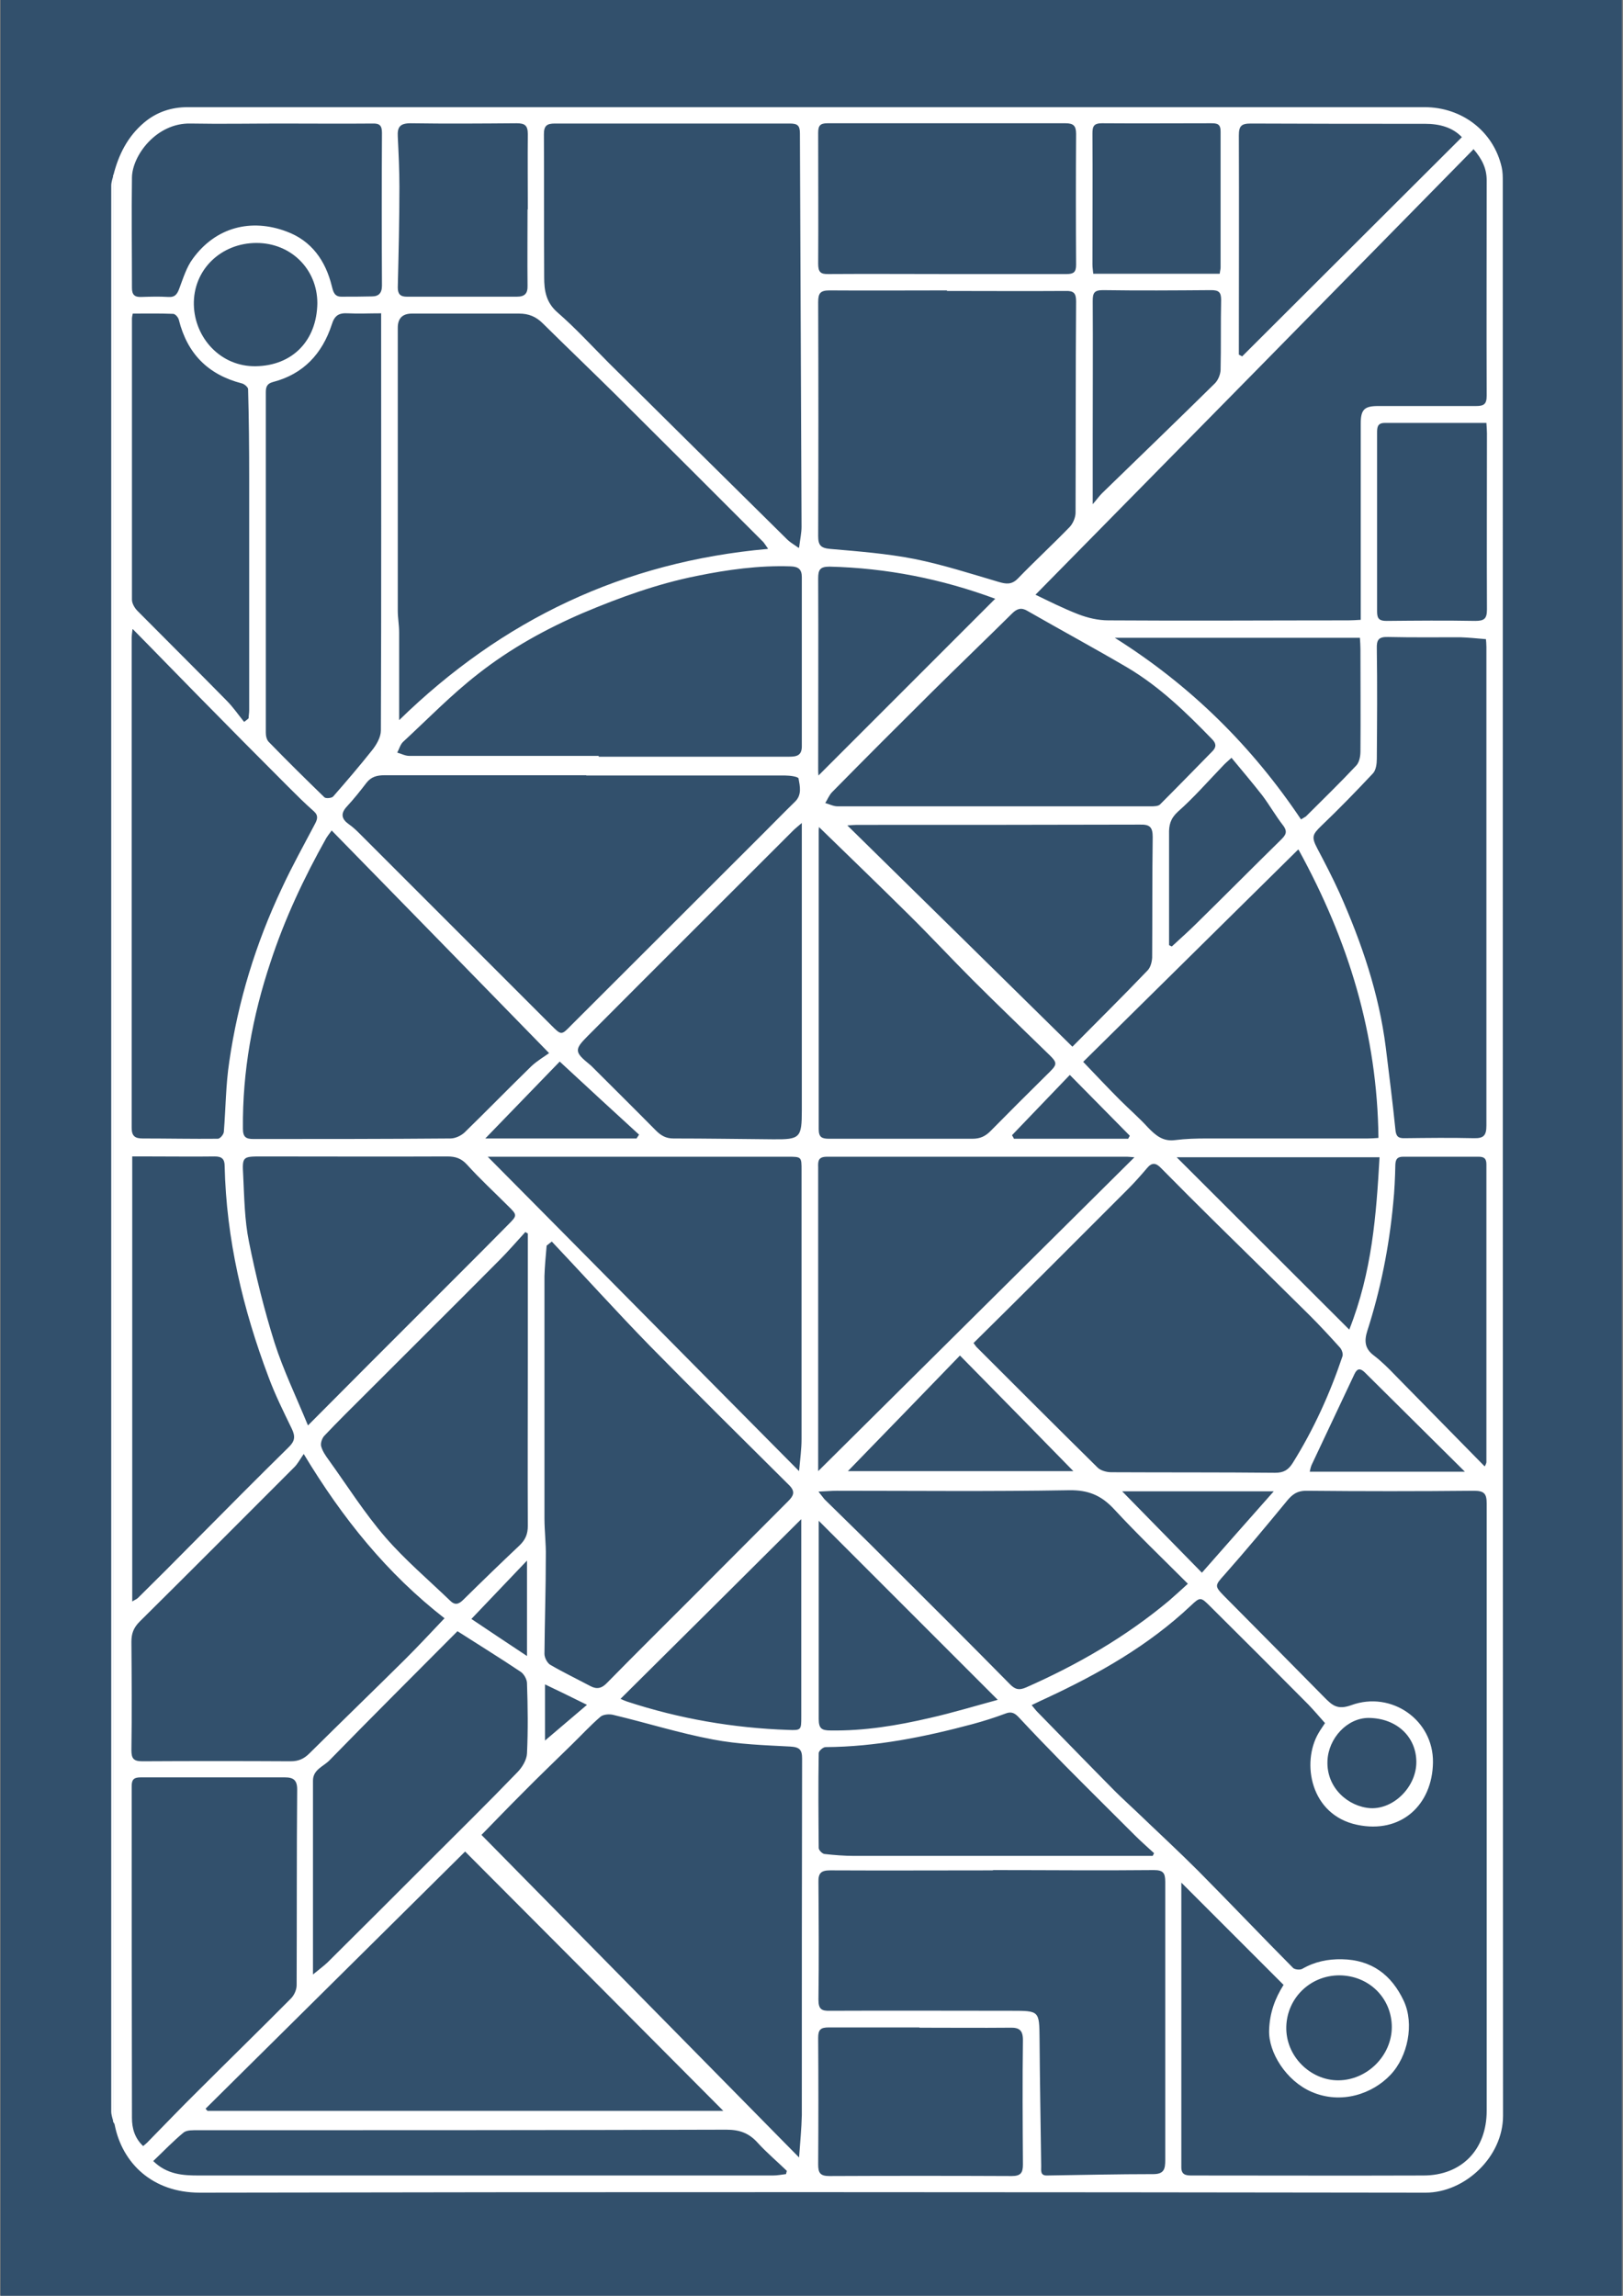 <?xml version="1.0" encoding="UTF-8"?>
<svg xmlns="http://www.w3.org/2000/svg" version="1.1" viewBox="0 0 595.3 841.9">
  <rect x="0" y="0" width="595.3" height="841.9" fill="#808080" stroke="none"/>
  <defs>
    <style>
      .cls-1 {
        fill: #4c5762;
      }

      .cls-1, .cls-2, .cls-3, .cls-4, .cls-5, .cls-6, .cls-7, .cls-8, .cls-9, .cls-10, .cls-11, .cls-12 {
        stroke-width: 0px;
      }

      .cls-2 {
        fill: #07243f;
      }

      .cls-3 {
        fill: #32506c;
      }

      .cls-4 {
        fill: #001834;
      }

      .cls-5 {
        fill: #36404e;
      }

      .cls-6 {
        fill: #f5fefe;
      }

      .cls-7 {
        fill: #062440;
      }

      .cls-8 {
        fill: #06243f;
      }

      .cls-9 {
        fill: #0a1a30;
      }

      .cls-10 {
        fill: #fff;
      }

      .cls-13 {
        display: none;
      }

      .cls-11 {
        fill: #041a2d;
      }

      .cls-12 {
        fill: #000511;
      }
    </style>
  </defs>
  <g id="Layer_1" data-name="Layer 1" class="cls-13">
    <g>
      <path class="cls-2" d="M16.1,40.2c3.6-10.7,9.8-19.3,20.2-24.3,1,.2,2.1.7,3.1.6,4.3-.6,8.5-2.1,12.7-2.1,164.5-.1,328.9,0,493.4,0,7.9,0,14.5,3.4,20.5,8.2,1.2,1,2.9,1.4,4.4,2.1,0,0,.2.2.2.2.2.2.4.4.5.6,0,0,0,0,0,0,.3,1.8.2,3.8,1,5.4,1.4,3.1,3.4,5.9,4.7,8.9,1.3,3,2,6.2,2.9,9.3v12.1c-.8.9-2,1.9-2,2.8,0,6.6.4,13.2.7,19.7,0,.6.8,1.1,1.2,1.6,0,4.1,0,8.1,0,12.2-1.7,2.4-1.7,9.7,0,12.1.1,2,.2,4,.3,6.1,0,3.8,0,7.6,0,11.3-.1,2.3-.2,4.5-.3,6.8-1.7,2.4-1.7,9.7,0,12.1.1,2,.2,4,.3,6.1,0,2-.2,4-.3,6.1-.7.9-1.9,1.9-1.9,2.8,0,1.1,1.2,2.1,1.8,3.2,0,2,0,4,0,6.1-.4.7-1.1,1.3-1.2,2.1-.3,6.5-.8,13-.7,19.5,0,8,.4,16,.7,24,0,.9.8,1.9,1.2,2.8,0,4.1,0,8.1,0,12.2-.4,1.1-1.2,2.1-1.2,3.2,0,30.1,0,60.3,0,90.4,0,1.1.8,2.1,1.2,3.2,0,12.1,0,24.2,0,36.3-.4,1.1-1.2,2.1-1.2,3.2,0,14,0,28,0,42.1,0,1.1.8,2.1,1.2,3.2v12.1c-1.7,2.4-1.7,9.7,0,12.1,0,4,0,8.1,0,12.1-.4,1.1-1.2,2.1-1.2,3.2,0,14,0,28,0,42.1,0,1.1.8,2.1,1.2,3.2,0,12.1,0,24.2,0,36.3-.4.7-1.1,1.3-1.2,2,0,6.7,0,13.4,0,20.1,0,.7.8,1.3,1.2,2,0,8.1,0,16.1,0,24.2-.7.9-1.9,1.9-1.8,2.8,0,1.1,1.2,2.1,1.8,3.2,0,4,0,8.1,0,12.1-.7.9-1.9,1.9-1.8,2.8,0,1.1,1.2,2.1,1.8,3.2,0,11.6,0,23.2,0,34.8-.4,1.5-1.2,3.1-1.1,4.6.1,3,.7,6,1.1,9,0,4,0,8.1,0,12.1-.4.6-1.1,1.1-1.2,1.7-.3,8.7-.6,17.4-.7,26.1,0,.8,1.2,1.6,1.9,2.4v30.3c-.7,1.1-1.9,2.2-1.9,3.2,0,9.7.6,19.3.6,29,0,6-.7,12-.6,18,0,3.4,1.2,6.8,1.8,10.3.1,1.3.2,2.5.3,3.8h-.3c-1.7.8-1.8,1.6,0,2.3-.3,5.5.1,11.1-1.1,16.4-2.9,11.8-11.2,19.2-21.7,24.3h-.2c0,0-.2,0-.2,0-.3,0-.5,0-.8.1-1.3.2-2.5.4-3.8.5-1.3-.2-2.7-.6-4-.6-92.2,0-184.4,0-276.6,0-74.1,0-148.1,0-222.2,0-2.8,0-5.6,0-8.4,0-2.2-.8-4.4-1.5-6.6-2.3-.8-.5-1.6-1-2.3-1.5-1.6-1.2-3.2-2.5-4.7-3.7-.2-.2-.5-.5-.7-.7-.8-.8-1.5-1.5-2.3-2.3-1.2-1.6-2.4-3.2-3.6-4.8,0-.2,0-.3,0-.5.1-1,.4-2,.2-2.9-.1-.6-1.1-1-1.3-1.6-1.3-4-2.4-8.1-3.6-12.2-.2-.8-.4-1.5-.7-2.3,0-1-.2-2-.2-3,.1-.2.2-.5.3-.7,2.5-1.1,2.5-1.8,0-4.5,0-.5,0-1,0-1.5.6-.4,1.2-.8,1.9-1.1-.6-.4-1.2-.8-1.9-1.1,0-1.5-.2-3-.2-4.5,0-150.5,0-301,0-451.5,0-1.5,0-3-.1-4.5,0-3.5,0-7.1,0-10.6,0-1.4.1-2.8.1-4.1,0-84,0-167.9,0-251.9,0-1.6.1-3.3.2-4.9.5-.2,1.1-.4,1.6-.6-.6-.3-1.1-.6-1.7-.9,0-.8,0-1.5,0-2.3,2.2-2.7,1.5-5.5.5-8.4,0-1,.2-1.9.3-2.9ZM42.4,67.3c-.3,1.3-.8,2.6-.8,3.9,0,235.4,0,470.8,0,706.2,0,1.3.5,2.6.8,3.9.2.4.5.9.6,1.3,2.8,13.7,13.7,24.7,31.2,24.7,149.9-.4,299.7-.3,449.6,0,14.4,0,28.4-13.2,28.4-28.2-.1-236.5,0-472.9-.1-709.4,0-1.7,0-3.5-.4-5.2-3.1-13.1-14.5-22-28.3-22-82.3,0-164.6,0-246.9,0-68.9,0-137.9,0-206.8,0-6,0-11.3,1.9-16,5.7-6.1,5.1-9.3,11.7-11.2,19.2Z"/>
      <path class="cls-5" d="M570.5,24.5c-1.5-.7-3.2-1.1-4.4-2.1-6-4.8-12.6-8.2-20.5-8.2-164.5,0-328.9,0-493.4,0-4.2,0-8.5,1.5-12.7,2.1-1,.1-2.1-.3-3.1-.6,4.7-1,9.5-2.8,14.2-2.8,164.2-.1,328.4,0,492.6-.2,11,0,20.3,2.9,27.4,11.6Z"/>
      <path class="cls-5" d="M577.9,35.6c.5,1,.9,2,1.4,3.1.2,2.8.5,5.5.7,8.3,0,.8.1,1.5.2,2.3h-.3c-.9-3.2-1.6-6.4-2.9-9.4-1.3-3.1-3.4-5.9-4.7-8.9-.7-1.6-.7-3.6-1-5.4,2.2,3.4,4.4,6.7,6.6,10.1Z"/>
      <path class="cls-5" d="M571.2,25.4c-.2-.2-.4-.4-.5-.6.2.2.4.4.5.6Z"/>
      <path class="cls-3" d="M42.4,67.3c1.9-7.5,5.2-14.1,11.2-19.2,4.6-3.9,10-5.7,16-5.7,68.9,0,137.9,0,206.8,0,82.3,0,164.6,0,246.9,0,13.8,0,25.3,8.9,28.3,22,.4,1.7.4,3.5.4,5.2,0,236.5,0,472.9.1,709.4,0,15.1-14,28.2-28.4,28.2-149.9-.2-299.7-.3-449.6,0-17.5,0-28.4-10.9-31.2-24.7,0-.5-.4-.9-.6-1.3,0-1.1,0-2.3,0-3.4,0-236.9,0-473.7,0-710.6ZM434.1,693.3c0,35.1,0,69.9,0,104.7,0,2.7,1.6,3,3.7,3,28.4,0,56.7.1,85.1,0,14.1,0,23.2-9.6,23.2-23.7,0-74.2,0-148.5,0-222.7,0-3.5-.8-4.7-4.6-4.7-20.5.2-41.1.2-61.6,0-3.5,0-5.3,1.5-7.3,4-7.4,9-14.9,18-22.6,26.7-3.6,4-3.8,4.2-.3,7.8,12.3,12.4,24.6,24.8,36.9,37.3,2.8,2.8,4.7,4.7,9.9,2.8,14.6-5.3,30.1,5.4,29.9,21-.2,15.6-11.7,26.3-27.8,22.9-17.2-3.6-20.5-22.8-14.2-33.6.8-1.4,1.7-2.6,2.4-3.7-2.2-2.5-4.1-4.7-6.1-6.8-11.9-12-23.8-23.9-35.8-35.8-3.7-3.7-3.8-3.8-7.4-.4-15.5,14.6-33.7,24.9-52.8,33.8-1.7.8-3.5,1.6-5.5,2.6,1,1.2,1.5,1.9,2.1,2.5,9.5,9.7,19,19.5,28.5,29.1,2.6,2.6,5.3,5,7.9,7.5,7.5,7.2,15.2,14.3,22.6,21.7,11.7,11.8,23.1,23.8,34.8,35.6.6.6,2.6.8,3.4.3,4.5-2.6,9.3-3.6,14.5-3.5,10.9.2,18.2,5.7,22.7,15.3,3.9,8.4,1.5,20.4-4.9,27.1-6.5,6.9-18,11-29,6.2-9.2-4-15.8-14.4-15.5-22.6.2-6.4,2.2-11.7,5.3-16.6-12.5-12.5-24.9-24.9-37.6-37.6ZM541.2,57.9c-53.6,54.6-107.1,109-160.6,163.3,4.6,2.2,10.1,5,15.8,7.2,3.4,1.3,7.2,2.2,10.9,2.2,29.4.2,58.7,0,88.1,0,1.4,0,2.9-.1,4.5-.2,0-1.9,0-3.2,0-4.6,0-22.4,0-44.9,0-67.3,0-5.2,1.3-6.5,6.4-6.5,12,0,23.9,0,35.9,0,2.9,0,3.9-.7,3.9-3.8-.1-26.3,0-52.7,0-79,0-4.2-1.6-7.7-4.9-11.5ZM282.5,204.3c-1.1-1.5-1.5-2.3-2.1-2.8-17.8-17.8-35.7-35.7-53.6-53.5-8.9-8.8-18-17.5-26.9-26.3-2.5-2.5-5.2-3.6-8.7-3.6-13.1,0-26.2,0-39.3,0q-5.2,0-5.2,5.2c0,34.6,0,69.2,0,103.8,0,2.6.5,5.2.5,7.9,0,10.3,0,20.7,0,32.2,37.9-37,82.5-58.1,135.2-62.8ZM293.9,794.2c.4-5.7.9-10.6,1-15.5,0-43.6,0-87.2.1-130.7,0-3.2-.9-4.2-4.3-4.4-9.5-.5-19.1-.8-28.4-2.6-12.3-2.3-24.3-6.1-36.5-9-1.5-.4-3.8-.2-4.8.7-3.7,3.2-7,6.8-10.5,10.2-6,5.9-12.1,11.7-18,17.7-5.4,5.4-10.7,10.9-15.1,15.4,38.7,39.3,77.4,78.6,116.5,118.3ZM293.9,203.9c.4-3.2.9-5.4.9-7.6-.2-48.1-.4-96.2-.6-144.3,0-2.9-.9-3.6-3.7-3.6-28.7,0-57.4,0-86.2,0-2.9,0-4,.8-4,3.9.1,17.5,0,35,.1,52.5,0,4.7.6,9.1,4.8,12.8,6.7,5.8,12.7,12.4,19,18.7,21.8,21.6,43.6,43.2,65.4,64.7,1,1,2.3,1.7,4.1,3ZM357.8,495.5c.5.7.8,1.1,1.1,1.5,14.8,14.8,29.6,29.6,44.5,44.3,1.1,1.1,3.3,1.7,5,1.7,20,.1,40.1,0,60.1.2,3.1,0,4.8-1,6.4-3.5,7.7-12.3,13.7-25.5,18.3-39.2.3-.9-.2-2.4-.9-3.2-3.6-4-7.3-8-11.1-11.8-11.4-11.3-22.8-22.5-34.2-33.7-6.8-6.7-13.6-13.5-20.3-20.3-1.9-2-3.4-2.2-5.2,0-2.3,2.7-4.6,5.3-7.1,7.8-9.8,9.8-19.6,19.6-29.4,29.4-9,9-18,17.9-27.1,26.9ZM365,689h0c-19.9,0-39.8.1-59.7,0-3.3,0-4.4,1-4.3,4.3.1,14.4.2,28.7,0,43.1,0,3.5,1.1,4.2,4.3,4.1,22.2-.1,44.3,0,66.5,0,10.2,0,10.2,0,10.3,10.2.1,15.6.4,31.2.6,46.8,0,1.6-.4,3.5,2.2,3.4,13-.2,25.9-.5,38.9-.5,4,0,4.4-1.9,4.4-5.2,0-34,0-68,0-102,0-3.3-.8-4.3-4.2-4.3-19.6.2-39.3,0-59,0ZM348.2,109.6c-14.4,0-28.7.1-43.1,0-3.4,0-4.2,1-4.2,4.3.1,28.6.1,57.2,0,85.8,0,3.4,1,4.4,4.4,4.7,10.4.9,20.8,1.7,31,3.7,10.4,2.1,20.6,5.4,30.8,8.4,2.7.8,4.8,1.1,7.1-1.3,6.2-6.4,12.8-12.5,19-18.9,1.2-1.3,2.1-3.5,2.1-5.2.1-25.8,0-51.7.2-77.5,0-3-.9-3.9-3.9-3.8-14.5.1-29,0-43.5,0ZM266.1,777.2c-31.4-31.6-62.9-63.2-94.7-95.1-31.7,31.4-63.5,62.9-95.2,94.3l.7.8h189.2ZM215.9,287.4h0c-24.7,0-49.4,0-74.1,0-2.8,0-4.9.6-6.6,2.8-2.3,3-4.6,5.9-7.2,8.7-2.4,2.6-1.9,4.6.8,6.5,1.3.9,2.5,2,3.7,3.2,23.5,23.5,47,47,70.5,70.5,3.7,3.7,3.7,3.7,7.3,0,23.5-23.5,47.1-47,70.6-70.5,3.8-3.8,7.6-7.7,11.5-11.5,2.6-2.5,1.8-5.7,1.3-8.5-.1-.7-3.2-1.1-4.9-1.1-24.3,0-48.6,0-73,0ZM203.2,458.4c-.6.5-1.3,1-1.9,1.5-.3,3.7-.7,7.5-.8,11.2,0,29.6,0,59.2,0,88.8,0,4.6.6,9.3.5,13.9,0,11.9-.4,23.9-.5,35.8,0,1.4,1,3.3,2.1,4,4.8,2.8,9.8,5.2,14.7,7.8,2.4,1.3,4.2.9,6.2-1.2,10.6-10.8,21.3-21.4,32-32.1,11.5-11.5,22.9-23,34.4-34.5,1.9-1.9,2.7-3.4.5-5.7-17.1-17-34.2-33.9-51.1-51.1-12.3-12.6-24.1-25.7-36.2-38.5ZM545.9,237.5c-3.5-.3-6.5-.6-9.5-.7-8.8,0-17.6.1-26.5-.1-3.5-.1-4.2,1.1-4.1,4.3.2,13.5.1,27,0,40.4,0,1.8-.3,4.1-1.4,5.3-6.2,6.6-12.5,13.1-19,19.3-3.3,3.2-3.6,4.1-1.4,8.3,2.8,5.3,5.6,10.7,8.1,16.2,8.1,18.2,14.5,36.9,17,56.8,1.2,9.9,2.5,19.9,3.5,29.8.2,2.6.9,3.5,3.5,3.4,8.4-.1,16.9-.2,25.3,0,3.7.1,4.6-1.1,4.6-4.7,0-58.5,0-116.9,0-175.4,0-1.1-.1-2.2-.2-3.2ZM122.5,307.6c-1.2,1.6-1.6,2.2-2,2.8-8.2,14.6-15.3,29.7-20.5,45.6-6.6,19.8-10.3,40-10.1,61,0,3.1,1.1,3.8,3.9,3.8,24.1,0,48.1,0,72.2-.2,1.8,0,3.9-1,5.2-2.2,8.2-8,16.2-16.2,24.4-24.2,2.2-2.1,5-3.7,6.6-4.9-27.2-27.9-53.2-54.5-79.7-81.6ZM163.9,596.6c-21.2-16.5-37.4-36.6-51.7-60.3-1.5,2.2-2.3,3.7-3.4,4.8-18.9,18.9-37.7,37.8-56.7,56.6-2.3,2.3-3.1,4.4-3.1,7.5.1,13.2.2,26.5,0,39.7,0,3.1.8,4.1,4,4.1,18.1-.1,36.3-.1,54.4,0,2.9,0,4.9-.9,6.9-2.9,11.7-11.6,23.5-23,35.2-34.6,4.7-4.7,9.2-9.5,14.3-14.9ZM49.4,233.9c-.2,1.8-.3,2.3-.3,2.9,0,60,0,119.9,0,179.9,0,3,1.2,3.9,4,3.9,9.2,0,18.4.2,27.6.1.8,0,2.1-1.5,2.2-2.5.7-8.6.7-17.3,2-25.8,3.2-22.1,9.7-43.3,19.3-63.6,3.7-8,8-15.7,12.1-23.5.9-1.7,1.4-3.1-.4-4.7-3.3-2.9-6.4-6-9.5-9.1-10.9-10.9-21.8-21.9-32.6-32.9-7.9-8-15.7-16.1-24.3-24.8ZM220.4,280.6h0c23.3,0,46.6,0,69.9,0,2.8,0,4.6-.5,4.6-3.8,0-20.7,0-41.3,0-62,0-2.8-1.1-3.9-4.1-4-11.6-.4-23.1,1.2-34.4,3.5-14.5,2.9-28.3,7.9-41.8,13.6-13.7,5.9-26.7,13.1-38.4,22.3-9.8,7.6-18.5,16.6-27.6,25-1,1-1.4,2.6-2.1,3.9,1.5.4,2.9,1.2,4.4,1.2,23.2,0,46.4,0,69.5,0ZM476.9,314.7c-26.6,26.3-52.6,51.9-78.8,77.8,4.8,5,9.1,9.6,13.5,14,3.4,3.4,7,6.5,10.2,10,2.8,2.9,5.5,5.3,10,4.7,3.9-.5,7.8-.6,11.7-.6,19.7,0,39.3,0,59,0,1.3,0,2.6-.1,3.9-.2-.4-37.9-11-72.4-29.3-105.7ZM293.9,542.5c.4-4.5.9-8,.9-11.6,0-32.9,0-65.8,0-98.6,0-5,0-5-5.1-5-35.4,0-70.8,0-106.2,0-1.3,0-2.6,0-3.8,0,38.1,38.4,75.8,76.6,114.1,115.2ZM301,542.5c38.9-38.6,77.1-76.5,115.9-115-1.5-.1-2.1-.2-2.7-.2-36.7,0-73.3,0-110,0-3.2,0-3.4,1.4-3.3,3.9,0,23.2,0,46.4,0,69.5,0,13.6,0,27.2,0,41.8ZM140.7,118c-4.5,0-8.4.2-12.3,0-3.3-.2-4.9.8-5.9,4.1-3.5,10.7-10.4,18.2-21.6,21.1-2.2.6-2.6,1.8-2.6,3.8,0,41.6,0,83.2,0,124.8,0,1.2.3,2.6,1.1,3.4,6.7,6.9,13.5,13.6,20.4,20.3.5.5,2.7.3,3.2-.3,4.9-5.6,9.7-11.2,14.3-17,1.6-2,3.2-4.8,3.2-7.2.2-49.4.1-98.8.1-148.2,0-1.4,0-2.7,0-4.7ZM53.2,790.2c.8-.7,1.5-1.2,2.1-1.9,6-6.1,11.9-12.3,18-18.3,11.4-11.4,22.9-22.6,34.2-34,1.2-1.2,2.1-3.2,2.1-4.9.1-23.9,0-47.9.2-71.8,0-3.4-1.4-4.4-4.5-4.4-17.6,0-35.3,0-52.9,0-2.4,0-3.3.7-3.3,3.2,0,40.6,0,81.2.1,121.7,0,3.8,1,7.4,4.1,10.3ZM49.3,590.4c.9-.6,1.6-.8,2.1-1.3,6.9-6.8,13.7-13.6,20.5-20.5,11.5-11.6,23-23.2,34.7-34.7,2.4-2.3,2.6-4,1.2-6.9-3-6.2-6.1-12.4-8.5-18.9-9.4-24.9-15.5-50.6-16.1-77.4,0-2.6-1.1-3.5-3.6-3.5-7.7.1-15.4,0-23.1,0-2.3,0-4.7,0-7.2,0v163.1ZM365,298.8h0c19.3,0,38.5,0,57.8,0,1.2,0,2.8,0,3.5-.7,6.5-6.5,12.9-13.1,19.3-19.6,1.5-1.6,1.2-2.9-.3-4.4-9.5-9.8-19.2-19.2-31-26.2-12.1-7.1-24.5-13.8-36.7-20.8-2.2-1.3-3.8-.8-5.6,1-9.7,9.6-19.6,19.1-29.3,28.7-12.3,12.2-24.6,24.5-36.8,36.9-1,1.1-1.6,2.6-2.4,3.9,1.5.4,3,1.2,4.5,1.2,19,0,38,0,57,0ZM113.8,525.8c8.1-8.1,15.2-15.3,22.4-22.5,10.6-10.6,21.2-21.2,31.9-31.9,6.4-6.4,12.8-12.8,19.1-19.2,3.4-3.4,3.4-3.5-.2-7-5-5-10.2-9.8-14.9-15-2.1-2.3-4.2-3-7.2-3-22.7.1-45.4,0-68,0-7.1,0-7.3,0-6.9,6.9.4,8.1.5,16.4,2.1,24.3,2.5,12.5,5.6,25,9.4,37.1,3.2,10,7.8,19.5,12.2,30.2ZM194.3,455.4c-.3-.2-.6-.3-.8-.5-3.2,3.5-6.3,7.1-9.6,10.4-16.2,16.3-32.5,32.5-48.8,48.8-5.2,5.2-10.4,10.3-15.4,15.6-.8.9-1.4,2.7-1.1,3.8.5,1.8,1.6,3.4,2.7,4.9,6.9,9.6,13.2,19.6,20.9,28.5,7.2,8.3,15.7,15.5,23.7,23.2,1.7,1.7,3.1,1.4,4.8-.3,6.8-6.7,13.7-13.4,20.6-19.9,2.2-2.1,3.1-4.2,3.1-7.2-.1-20.7,0-41.3,0-62,0-15.1,0-30.2,0-45.3ZM301.2,306.3c0,.5-.1.8-.1,1.2,0,36.6,0,73.1,0,109.7,0,3,1.2,3.5,3.8,3.5,17.5,0,35,0,52.6,0,2.8,0,4.7-.9,6.6-2.8,6.7-6.8,13.5-13.6,20.3-20.3,4.6-4.5,4.7-4.4,0-8.9-8.9-8.7-17.9-17.3-26.7-26.1-7.9-7.9-15.5-16.1-23.5-24-10.9-10.8-21.9-21.4-33-32.2ZM294.9,304.9c-1.6,1.4-2.4,2-3.1,2.7-25.1,25.1-50.3,50.2-75.4,75.4-5,5-4.9,5.9.6,10.4.2.2.4.3.6.5,7.9,7.9,15.9,15.8,23.7,23.7,1.9,1.9,3.7,3,6.5,3,12.2,0,24.3.2,36.5.3,10,.1,10.6-.5,10.6-10.7,0-33.4,0-66.8,0-100.2,0-1.3,0-2.7,0-5.2ZM301,550.1c1.2,1.5,1.7,2.2,2.2,2.8,7.6,7.5,15.3,14.9,22.8,22.5,15.1,15,30.2,30.1,45.1,45.2,1.9,2,3.4,2.5,6.1,1.3,18.8-8.3,36.5-18.5,52.4-31.8,2.3-2,4.6-4.1,6.9-6.2-9.4-9.4-18.6-18.2-27.2-27.5-4.6-4.9-9.3-6.9-16.3-6.8-28.5.5-57,.2-85.4.2-1.8,0-3.7.2-6.6.3ZM394.3,387.1c-.8.3-.5.3-.4.1,9.3-9.4,18.7-18.7,27.8-28.2,1.1-1.1,1.6-3.1,1.7-4.7.1-14.7,0-29.5.2-44.2,0-3.6-1-4.7-4.6-4.6-34.7.1-69.3.1-104,.1-.9,0-1.8.1-3.4.2,27.8,27.3,55.1,54.1,82.7,81.3ZM115.7,727.1c2.2-1.8,3.8-3,5.2-4.3,12.2-12.1,24.3-24.2,36.4-36.3,11.1-11.1,22.3-22.1,33.2-33.4,1.8-1.8,3.5-4.6,3.6-7,.4-8.5.3-17.1,0-25.7,0-1.4-1.1-3.4-2.3-4.2-7.6-5.1-15.4-9.9-23.2-14.9-15.5,15.6-31.3,31.3-46.9,47.3-2.2,2.3-6.1,3.4-6.1,7.5,0,23.3,0,46.6,0,71.1ZM348.2,103.6c14.6,0,29.2,0,43.8,0,2.6,0,3.5-.7,3.5-3.4-.1-16-.1-32,0-48,0-3-1-3.9-3.9-3.9-29.1,0-58.2,0-87.3,0-2.7,0-3.4.9-3.4,3.5,0,16,.1,32,0,48,0,3,.8,3.9,3.8,3.8,14.5-.1,29,0,43.4,0ZM90.4,267.8c.5-.4,1.1-.8,1.6-1.3,0-1,.2-1.9.2-2.9,0-28.5,0-56.9,0-85.4,0-10.8-.1-21.6-.4-32.4,0-.7-1.4-1.9-2.3-2.1-12.4-3.2-20-10.9-23.1-23.3-.2-.9-1.3-2.2-2.1-2.2-5-.2-10-.1-14.8-.1-.2,1-.3,1.3-.3,1.7,0,34.4,0,68.8,0,103.2,0,1.4,1,3.1,2,4.1,10.9,11,21.9,21.9,32.7,32.9,2.4,2.4,4.3,5.2,6.4,7.8ZM104,48.4c-11.1,0-22.2.2-33.3,0-12.5-.3-21.4,11.7-21.5,19.8-.2,13.5,0,27,0,40.5,0,2.5,1,3.4,3.4,3.3,3.3-.1,6.6-.2,9.8,0,2.6.2,3.4-1,4.2-3.2,1.4-3.7,2.6-7.7,4.9-10.8,8.4-11.6,21.4-14.9,34.4-10,9.2,3.4,14.3,10.7,16.6,20,.5,2,.9,4,3.7,3.9,3.7,0,7.3,0,11-.1,2.5,0,3.7-1.2,3.7-4-.1-18.7-.1-37.3,0-56,0-2.7-.9-3.5-3.5-3.4-11.1.1-22.2,0-33.3,0ZM423.6,683.7c.2-.3.3-.7.5-1-2.4-2.2-4.8-4.3-7.1-6.6-8.6-8.6-17.3-17.2-25.8-25.8-5.6-5.7-11.2-11.5-16.7-17.4-1.4-1.5-2.7-2.3-4.9-1.4-4,1.5-8.1,2.8-12.2,3.9-17.6,4.7-35.4,8.3-53.8,8.4-.9,0-2.5,1.4-2.5,2.2-.2,11.6-.1,23.2,0,34.8,0,.8,1.3,2.1,2.1,2.2,3.6.4,7.3.7,10.9.7,33,0,66.1,0,99.1,0,3.5,0,7,0,10.4,0ZM338,746.6c-11.1,0-22.2,0-33.2,0-3,0-3.9.8-3.9,3.8.1,15.5.1,31,0,46.5,0,3.1.8,4.2,4.1,4.2,22.3-.1,44.6-.1,66.9,0,3.2,0,4.1-1.1,4.1-4.2-.1-15.2-.2-30.5,0-45.7,0-3.6-1.4-4.6-4.7-4.5-11.1.1-22.2,0-33.2,0ZM455.3,133.2c.4.2.8.4,1.1.6,26.8-26.7,53.6-53.5,80.6-80.4-3.4-3.6-8.2-4.9-13.5-4.9-21.3,0-42.6,0-63.9-.1-3.5,0-4.4.9-4.4,4.4.1,25.7,0,51.4,0,77.1,0,1.1,0,2.2,0,3.3ZM289.1,800.4c.1-.4.2-.8.3-1.2-3.5-3.4-7.3-6.6-10.6-10.2-3.2-3.6-6.6-4.9-11.6-4.9-64.6.2-129.3.2-193.9.2-1.7,0-3.9-.1-5.1.8-3.9,3.2-7.4,6.9-11.2,10.5,5.1,5,11,5.3,16.7,5.3,70.2,0,140.4,0,210.6,0,1.6,0,3.1-.3,4.7-.5ZM545.5,540.7c.3-.7.5-1.1.5-1.4,0-36.4,0-72.8,0-109.2,0-2.2-.9-2.8-2.9-2.8-9.2,0-18.4,0-27.6,0-2.1,0-2.8.8-2.9,2.9-.1,4.8-.3,9.5-.8,14.3-1.5,15.9-4.6,31.5-9.5,46.7-1.1,3.5-1,6.4,2.3,8.9,2.9,2.2,5.5,4.8,8,7.4,10.8,11,21.6,22,32.7,33.3ZM409.7,237c28,17.6,50.4,39.9,68.3,66.6.9-.6,1.4-.8,1.8-1.1,6.2-6.2,12.5-12.3,18.5-18.7,1.1-1.2,1.5-3.4,1.5-5.2.1-12.5,0-24.9,0-37.4,0-1.3-.1-2.7-.2-4.2h-90ZM194.4,79.9c0-9.2-.1-18.4,0-27.6,0-3.2-1.1-4-4.1-4-13,.1-25.9.2-38.9,0-3.9,0-4.9,1.4-4.7,4.9.3,6.1.6,12.3.6,18.4,0,12.3-.3,24.6-.6,36.9,0,2.4.9,3.4,3.3,3.4,13.5,0,26.9,0,40.4,0,2.9,0,4-1.2,3.9-4.1-.1-9.3,0-18.6,0-27.9ZM545.8,158.2c-12.7,0-24.9,0-37.1,0-2.8,0-2.8,1.8-2.8,3.8,0,21.8,0,43.6,0,65.4,0,2.7.9,3.4,3.5,3.4,10.8-.1,21.7-.2,32.5,0,3.3,0,4.3-.8,4.3-4.2-.1-21.5,0-43.1,0-64.6,0-1.1-.1-2.2-.2-3.8ZM294.9,560c-22.1,22-44.2,44-66.5,66.1-.2-.3-.1,0,0,0,.8.4,1.6.7,2.4,1,19.2,6.3,38.9,9.7,59.1,10.4,4.8.2,4.8,0,4.8-4.8,0-23.3,0-46.6,0-70,0-1.1,0-2.2,0-2.8ZM366.8,626.5c-22.3-22.3-44-44-65.7-65.7,0,.5,0,1.3,0,2.1,0,23.5,0,47.1,0,70.6,0,3.4,1,4.2,4.3,4.2,12.4.2,24.5-1.8,36.5-4.6,8.4-1.9,16.6-4.4,25.1-6.7ZM365.9,222.7c-19.7-7.3-39.9-11.3-60.8-11.8-3.5,0-4.2,1.1-4.2,4.3.1,23.2,0,46.4,0,69.6,0,.9,0,1.9.1,2.7,21.6-21.6,43-43,64.7-64.7ZM401.6,188c1.5-1.7,2.3-2.9,3.4-4,13.8-13.4,27.7-26.8,41.4-40.3,1.2-1.2,2-3.2,2.1-4.9.2-8.6,0-17.1.2-25.7,0-2.9-.9-3.6-3.7-3.6-13.2.1-26.4.2-39.7,0-3.2,0-3.7,1.1-3.7,4,.1,16.4,0,32.7,0,49.1,0,8.3,0,16.6,0,25.4ZM448.2,103.4c.1-1,.3-1.6.3-2.2,0-16.6,0-33.2,0-49.9,0-2.8-1.3-3-3.5-3-13.3,0-26.7.1-40,0-3,0-3.5,1.1-3.5,3.8.1,16,0,32,0,48,0,1.1.2,2.2.3,3.4h46.3ZM495.7,490.7c8.4-21.3,9.9-42.1,11.1-63.2h-74.4c21.2,21.2,41.9,41.8,63.3,63.2ZM352.9,500.2c-14,14.5-27.6,28.5-41.1,42.4h82.7c-13.6-13.9-27.3-27.9-41.6-42.4ZM117.2,114.3c0-12.5-9.7-22.1-22.3-22.1-13.1,0-23.3,9.9-23,22.7.3,12.1,9.8,22.7,22.7,22.5,13.5-.2,22.4-9.4,22.6-23.1ZM429.6,349.7c.3.2.7.3,1,.5,3-2.8,6.1-5.5,9-8.4,10.4-10.2,20.7-20.6,31.1-30.8,1.6-1.6,2.5-2.8.8-5.1-2.8-3.6-5-7.5-7.7-11.1-3.6-4.6-7.4-9.1-11.3-13.8-1.3,1.2-2.3,2-3.1,2.9-5.5,5.7-10.7,11.7-16.6,16.9-2.7,2.5-3.3,4.9-3.2,8.2,0,10.2,0,20.4,0,30.6,0,3.4,0,6.7,0,10.1ZM511.3,746.5c0-10.6-8.3-18.9-19.2-19-10.7,0-19.2,8.3-19.5,18.8-.3,10.9,8.9,19.7,19,19.7,10.6,0,19.7-9,19.7-19.6ZM538.2,542.9c-12.8-12.7-24.9-24.7-36.9-36.6-1.6-1.5-2.7-1.4-3.7.7-5.2,11.1-10.5,22.2-15.7,33.3-.3.7-.5,1.5-.7,2.5h57ZM520.3,649.3c0-9.1-7-16.1-17.5-16.2-7.9,0-14.8,7.5-15.1,15.8-.4,9.9,7.7,16.8,15.8,17.3,8.6.4,16.8-7.9,16.8-16.9ZM441.6,579.9c9-10.2,17.5-19.9,26.4-29.9h-55.6c9.8,10,19.2,19.6,29.3,29.9ZM234.2,420.7c.3-.5.7-1,1-1.5-9.5-8.7-19-17.4-29.1-26.8-8.6,8.9-17.6,18.2-27.3,28.2h55.4ZM372,419.4c.2.4.5.8.7,1.3h41.9c.2-.4.4-.7.6-1.1-7.2-7.3-14.4-14.6-22-22.3-7.3,7.6-14.3,14.9-21.2,22.1ZM194.1,610.5v-35c-6.9,7.3-13.4,14-20.4,21.4,6.4,4.3,13,8.7,20.4,13.6ZM200.7,641.4c4.8-4.1,9.9-8.4,15.4-13.1-5.6-2.8-10.4-5.1-15.4-7.5v20.7Z"/>
      <path class="cls-4" d="M42.4,67.3c0,236.9,0,473.7,0,710.6,0,1.1,0,2.3,0,3.4-.3-1.3-.8-2.6-.8-3.9,0-235.4,0-470.8,0-706.2,0-1.3.5-2.6.8-3.9Z"/>
      <path class="cls-12" d="M552.1,834.8l-2.3.4c-30.2,0-60.5,0-90.7,0-137.9,0-275.8,0-413.8,0-1.5-.4-3-.7-4.5-1.1,2.8,0,5.6,0,8.4,0,74.1,0,148.1,0,222.2,0,92.2,0,184.4,0,276.6,0,1.3,0,2.7.4,4,.6Z"/>
      <path class="cls-6" d="M15,796.4c-.2-1.3-.6-2.7-.6-4,0-153.9,0-307.8,0-461.7,0-1.3.5-2.6.7-3.9,0,1.5.1,3,.1,4.5,0,150.5,0,301,0,451.5,0,1.5.1,3,.2,4.5,0,.8,0,1.5,0,2.3,0,.5,0,1,0,1.5,0,1.5,0,3,0,4.5-.1.2-.2.5-.3.7Z"/>
      <path class="cls-6" d="M15.1,316.1c-.2-1.3-.7-2.6-.7-3.9,0-86.4,0-172.7,0-259.1,0-1.3.4-2.6.7-4,.1.8.2,1.5.3,2.3,0,.8,0,1.5,0,2.3,0,.5,0,1,0,1.5,0,1.6-.2,3.3-.2,4.9,0,84,0,167.9,0,251.9,0,1.4,0,2.8-.1,4.1Z"/>
      <path class="cls-9" d="M580.1,321.4c0,2-.2,4-.3,6-.4-1.1-1.2-2.1-1.2-3.2,0-30.1,0-60.3,0-90.4,0-1.1.8-2.1,1.2-3.2,0,0,.3,0,.3,0,0,2,0,4,0,6.1,0,4.8-.2,9.5-.2,14.3,0,23.5,0,46.9.1,70.4Z"/>
      <path class="cls-9" d="M580.1,750.3c0,12.4-.2,24.7-.3,37.1-.6-3.4-1.8-6.8-1.8-10.3-.1-6,.6-12,.6-18,0-9.7-.5-19.3-.6-29,0-1.1,1.2-2.1,1.9-3.2,0,6.3.2,12.6.3,18.9,0,1.5,0,3,0,4.5Z"/>
      <path class="cls-9" d="M579.8,170.2c0,16.1,0,32.3,0,48.4-.4-.9-1.1-1.9-1.2-2.8-.3-8-.7-16-.7-24,0-6.5.4-13,.7-19.5,0-.7.8-1.4,1.2-2.1Z"/>
      <path class="cls-9" d="M579.8,448.5c0,16.1,0,32.3,0,48.4-.4-1.1-1.2-2.1-1.2-3.2,0-14,0-28,0-42.1,0-1.1.8-2.1,1.2-3.2Z"/>
      <path class="cls-9" d="M579.8,363.8c0,16.1,0,32.3,0,48.4-.4-1.1-1.2-2.1-1.2-3.2,0-14,0-28,0-42.1,0-1.1.8-2.1,1.2-3.2Z"/>
      <path class="cls-9" d="M579.8,666.3c0,10.1,0,20.2,0,30.2-.7-.8-1.9-1.6-1.9-2.4.1-8.7.4-17.4.7-26.1,0-.6.8-1.1,1.2-1.7Z"/>
      <path class="cls-9" d="M579.8,61.3c0,2.5.2,5,.3,7.6,0,1.8,0,3.5,0,5.3v3.8c0,2.5,0,5,0,7.6,0,0-.3,0-.3,0-.4-.5-1.1-1.1-1.2-1.6-.3-6.6-.6-13.1-.7-19.7,0-.9,1.2-1.9,1.9-2.8Z"/>
      <path class="cls-9" d="M579.8,533.2c0,8.1,0,16.1,0,24.2-.4-.7-1.2-1.3-1.2-2,0-6.7,0-13.4,0-20.1,0-.7.8-1.3,1.2-2Z"/>
      <path class="cls-11" d="M15.7,806.2c-.1-1.5-.2-3-.3-4.4,0,0,.3,0,.3,0h.3c1.2,4,2.4,8,3.6,12.1.2.6,1.2,1,1.3,1.6.2.9-.1,1.9-.2,2.9-.3-.3-.6-.5-.9-.8-1.2-3-2.5-6-3.7-9.1,0-.7-.2-1.5-.2-2.2Z"/>
      <path class="cls-9" d="M579.8,640.6c0,4.5,0,9.1,0,13.6-.4-3-1-6-1.1-9,0-1.5.7-3,1.1-4.6Z"/>
      <path class="cls-9" d="M579.8,97.6v12.1c-1.7-2.4-1.7-9.7,0-12.1Z"/>
      <path class="cls-9" d="M579.8,424.3c0,4,0,8.1,0,12.1-1.7-2.4-1.7-9.7,0-12.1Z"/>
      <path class="cls-9" d="M579.8,133.9c0,2,.2,4,.3,6,0,2-.2,4-.3,6-1.7-2.4-1.7-9.7,0-12.1Z"/>
      <path class="cls-9" d="M579.8,599.8c0,2,0,4,0,6-.7-1.1-1.8-2.1-1.8-3.2,0-.9,1.2-1.9,1.8-2.8Z"/>
      <path class="cls-9" d="M579.8,581.6v6c-.7-1.1-1.8-2.1-1.8-3.2,0-.9,1.2-1.9,1.8-2.8Z"/>
      <path class="cls-9" d="M579.8,158.1c0,1.8.2,3.5.3,5.3-.1.2-.2.5-.3.7-.7-1.1-1.8-2.1-1.8-3.2,0-.9,1.2-1.9,1.9-2.8Z"/>
      <path class="cls-11" d="M15.4,51.4c-.1-.8-.2-1.5-.3-2.3h.2c0-.7,0-1.5,0-2.3.2-1.3.3-2.5.5-3.8,1,2.8,1.8,5.7-.5,8.4Z"/>
      <path class="cls-11" d="M15.3,795.7c0-1.5,0-3,0-4.5,2.4,2.8,2.4,3.4,0,4.5Z"/>
      <path class="cls-11" d="M15.4,789.6c0-.8,0-1.5,0-2.3.6.4,1.2.8,1.9,1.1-.6.4-1.2.8-1.9,1.1Z"/>
      <path class="cls-9" d="M579.8,791.1c0,.8,0,1.5,0,2.3-1.9-.7-1.8-1.5,0-2.3Z"/>
      <path class="cls-11" d="M15.4,55.2c0-.5,0-1,0-1.5.6.3,1.1.6,1.7.9-.5.2-1.1.4-1.6.6Z"/>
      <path class="cls-1" d="M15.9,801.7h-.3c0,.1-.3,0-.3,0,0-.8,0-1.6-.1-2.4.2.8.4,1.5.7,2.3Z"/>
      <path class="cls-1" d="M15.3,46.9c0,.8,0,1.6,0,2.4,0-.8,0-1.6,0-2.4Z"/>
      <path class="cls-7" d="M434.1,693.3c12.7,12.7,25.1,25,37.6,37.6-3.1,4.9-5.2,10.3-5.3,16.6-.2,8.2,6.4,18.6,15.5,22.6,11,4.8,22.5.7,29-6.2,6.4-6.8,8.7-18.7,4.9-27.1-4.4-9.6-11.7-15.1-22.7-15.3-5.2,0-9.9.9-14.5,3.5-.8.5-2.8.3-3.4-.3-11.7-11.8-23.1-23.9-34.8-35.6-7.3-7.4-15-14.5-22.6-21.7-2.6-2.5-5.4-4.9-7.9-7.5-9.5-9.7-19-19.4-28.5-29.1-.6-.6-1.1-1.3-2.1-2.5,2-1,3.8-1.8,5.5-2.6,19.1-8.8,37.3-19.2,52.8-33.8,3.6-3.4,3.8-3.3,7.4.4,11.9,11.9,23.9,23.8,35.8,35.8,2,2,3.9,4.3,6.1,6.8-.7,1.1-1.6,2.4-2.4,3.7-6.3,10.7-2.9,30,14.2,33.6,16.2,3.4,27.7-7.3,27.8-22.9.2-15.6-15.3-26.3-29.9-21-5.2,1.9-7.2,0-9.9-2.8-12.3-12.4-24.6-24.8-36.9-37.3-3.5-3.6-3.2-3.8.3-7.8,7.7-8.7,15.2-17.7,22.6-26.7,2-2.5,3.8-4,7.3-4,20.5.2,41.1.2,61.6,0,3.7,0,4.6,1.2,4.6,4.7,0,74.2,0,148.5,0,222.7,0,14.1-9.1,23.7-23.2,23.7-28.4.2-56.7,0-85.1,0-2.1,0-3.7-.2-3.7-3,0-34.8,0-69.6,0-104.7Z"/>
      <path class="cls-7" d="M541.2,57.9c3.2,3.7,4.9,7.2,4.9,11.5,0,26.3,0,52.7,0,79,0,3.1-1,3.8-3.9,3.8-12-.1-23.9,0-35.9,0-5.1,0-6.4,1.3-6.4,6.5,0,22.4,0,44.9,0,67.3,0,1.4,0,2.8,0,4.6-1.7,0-3.1.2-4.5.2-29.4,0-58.7,0-88.1,0-3.6,0-7.4-.9-10.9-2.2-5.7-2.2-11.2-5.1-15.8-7.2,53.5-54.4,106.9-108.8,160.6-163.3Z"/>
      <path class="cls-7" d="M282.5,204.3c-52.7,4.7-97.3,25.8-135.2,62.8,0-11.5,0-21.9,0-32.2,0-2.6-.5-5.2-.5-7.9,0-34.6,0-69.2,0-103.8q0-5.2,5.2-5.2c13.1,0,26.2,0,39.3,0,3.5,0,6.2,1.1,8.7,3.6,8.9,8.9,18,17.5,26.9,26.3,17.9,17.8,35.7,35.7,53.6,53.5.6.6,1,1.3,2.1,2.8Z"/>
      <path class="cls-7" d="M293.9,794.2c-39.1-39.7-77.8-78.9-116.5-118.3,4.4-4.5,9.6-10,15.1-15.4,6-5.9,12-11.8,18-17.7,3.5-3.4,6.8-7.1,10.5-10.2,1.1-.9,3.3-1.1,4.8-.7,12.2,3,24.2,6.7,36.5,9,9.3,1.8,18.9,2.1,28.4,2.6,3.3.2,4.3,1.2,4.3,4.4,0,43.6,0,87.2-.1,130.7,0,4.9-.6,9.8-1,15.5Z"/>
      <path class="cls-7" d="M293.9,203.9c-1.8-1.3-3.1-2-4.1-3-21.8-21.5-43.6-43.1-65.4-64.7-6.3-6.2-12.3-12.8-19-18.7-4.2-3.7-4.7-8.1-4.8-12.8-.2-17.5,0-35-.1-52.5,0-3,1.1-3.9,4-3.9,28.7,0,57.4,0,86.2,0,2.8,0,3.7.7,3.7,3.6.1,48.1.4,96.2.6,144.3,0,2.2-.5,4.5-.9,7.6Z"/>
      <path class="cls-8" d="M357.8,495.5c9.1-9,18.1-17.9,27.1-26.9,9.8-9.8,19.6-19.6,29.4-29.4,2.5-2.5,4.8-5.1,7.1-7.8,1.9-2.2,3.3-2,5.2,0,6.7,6.9,13.5,13.6,20.3,20.3,11.4,11.3,22.9,22.4,34.2,33.7,3.8,3.8,7.5,7.8,11.1,11.8.7.8,1.2,2.3.9,3.2-4.7,13.7-10.6,26.9-18.3,39.2-1.6,2.5-3.3,3.5-6.4,3.5-20-.2-40.1,0-60.1-.2-1.7,0-3.9-.6-5-1.7-14.9-14.7-29.7-29.5-44.5-44.3-.3-.3-.6-.8-1.1-1.5Z"/>
      <path class="cls-8" d="M365,689c19.7,0,39.3,0,59,0,3.4,0,4.2,1,4.2,4.3-.1,34-.1,68,0,102,0,3.2-.4,5.2-4.4,5.2-13,0-25.9.3-38.9.5-2.6,0-2.2-1.9-2.2-3.4-.2-15.6-.5-31.2-.6-46.8,0-10.2,0-10.2-10.3-10.2-22.2,0-44.3,0-66.5,0-3.2,0-4.4-.7-4.3-4.1.2-14.4.2-28.7,0-43.1,0-3.3,1-4.4,4.3-4.3,19.9.1,39.8,0,59.7,0h0Z"/>
      <path class="cls-7" d="M348.2,109.6c14.5,0,29,0,43.5,0,3,0,3.9.8,3.9,3.8-.1,25.8,0,51.7-.2,77.5,0,1.8-.9,4-2.1,5.2-6.2,6.4-12.8,12.5-19,18.9-2.3,2.4-4.4,2.1-7.1,1.3-10.2-2.9-20.4-6.3-30.8-8.4-10.2-2-20.6-2.8-31-3.7-3.5-.3-4.5-1.3-4.4-4.7.1-28.6.1-57.2,0-85.8,0-3.3.8-4.3,4.2-4.3,14.4.2,28.7,0,43.1,0Z"/>
      <path class="cls-8" d="M266.1,777.2H76.9l-.7-.8c31.7-31.4,63.4-62.8,95.2-94.3,31.8,31.9,63.2,63.5,94.7,95.1Z"/>
      <path class="cls-8" d="M215.9,287.4c24.3,0,48.6,0,73,0,1.7,0,4.8.5,4.9,1.1.5,2.8,1.4,5.9-1.3,8.5-3.9,3.8-7.7,7.6-11.5,11.5-23.5,23.5-47,47-70.6,70.5-3.6,3.6-3.6,3.6-7.3,0-23.5-23.5-47-47-70.5-70.5-1.2-1.2-2.4-2.3-3.7-3.2-2.7-1.9-3.2-3.9-.8-6.5,2.5-2.8,4.9-5.8,7.2-8.7,1.7-2.2,3.8-2.8,6.6-2.8,24.7.1,49.4,0,74.1,0h0Z"/>
      <path class="cls-7" d="M203.2,458.4c12,12.9,23.9,25.9,36.2,38.5,16.8,17.2,34,34.1,51.1,51.1,2.3,2.3,1.4,3.8-.5,5.7-11.5,11.5-23,23-34.4,34.5-10.7,10.7-21.4,21.3-32,32.1-2,2.1-3.8,2.5-6.2,1.2-4.9-2.6-9.9-5-14.7-7.8-1.1-.7-2.1-2.6-2.1-4,0-11.9.4-23.9.5-35.8,0-4.6-.5-9.3-.5-13.9,0-29.6,0-59.2,0-88.8,0-3.7.5-7.5.8-11.2.6-.5,1.3-1,1.9-1.5Z"/>
      <path class="cls-8" d="M545.9,237.5c0,1,.2,2.1.2,3.2,0,58.5,0,116.9,0,175.4,0,3.6-.9,4.8-4.6,4.7-8.4-.3-16.9-.2-25.3,0-2.6,0-3.3-.8-3.5-3.4-1-10-2.2-19.9-3.5-29.8-2.5-19.9-8.9-38.6-17-56.8-2.5-5.5-5.3-10.9-8.1-16.2-2.3-4.3-2-5.1,1.4-8.3,6.5-6.3,12.9-12.7,19-19.3,1.1-1.2,1.4-3.5,1.4-5.3,0-13.5.1-27,0-40.4,0-3.2.6-4.4,4.1-4.3,8.8.3,17.6,0,26.5.1,3,0,5.9.4,9.5.7Z"/>
      <path class="cls-7" d="M122.5,307.6c26.5,27.1,52.5,53.7,79.7,81.6-1.6,1.2-4.4,2.8-6.6,4.9-8.2,8-16.2,16.2-24.4,24.2-1.3,1.2-3.4,2.2-5.2,2.2-24.1.1-48.1,0-72.2.2-2.9,0-3.9-.7-3.9-3.8-.2-20.9,3.5-41.1,10.1-61,5.3-15.9,12.4-31,20.5-45.6.4-.6.8-1.2,2-2.8Z"/>
      <path class="cls-8" d="M163.9,596.6c-5.1,5.3-9.6,10.2-14.3,14.9-11.7,11.6-23.5,23-35.2,34.6-2,2-4,2.9-6.9,2.9-18.1-.1-36.3-.1-54.4,0-3.2,0-4-1-4-4.1.1-13.2.1-26.5,0-39.7,0-3.1.7-5.2,3.1-7.5,19-18.7,37.9-37.7,56.7-56.6,1.1-1.1,1.9-2.7,3.4-4.8,14.3,23.7,30.5,43.7,51.7,60.3Z"/>
      <path class="cls-8" d="M49.4,233.9c8.5,8.7,16.4,16.8,24.3,24.8,10.8,11,21.7,21.9,32.6,32.9,3.1,3.1,6.2,6.2,9.5,9.1,1.8,1.6,1.2,3,.4,4.7-4.1,7.8-8.3,15.5-12.1,23.5-9.5,20.2-16.1,41.4-19.3,63.6-1.2,8.5-1.2,17.2-2,25.8,0,.9-1.4,2.4-2.2,2.5-9.2,0-18.4-.2-27.6-.1-2.9,0-4-.8-4-3.9,0-60,0-119.9,0-179.9,0-.6.1-1.2.3-2.9Z"/>
      <path class="cls-7" d="M220.4,280.6c-23.2,0-46.4,0-69.5,0-1.5,0-2.9-.8-4.4-1.2.7-1.3,1.1-3,2.1-3.9,9.1-8.5,17.9-17.4,27.6-25,11.7-9.1,24.7-16.4,38.4-22.3,13.6-5.8,27.4-10.7,41.8-13.6,11.3-2.3,22.7-3.9,34.4-3.5,3,.1,4.1,1.1,4.1,4,0,20.7,0,41.3,0,62,0,3.4-1.8,3.8-4.6,3.8-23.3,0-46.6,0-69.9,0h0Z"/>
      <path class="cls-8" d="M476.9,314.7c18.3,33.3,28.9,67.8,29.3,105.7-1.2,0-2.5.2-3.9.2-19.7,0-39.3,0-59,0-3.9,0-7.8.2-11.7.6-4.5.6-7.2-1.8-10-4.7-3.3-3.5-6.9-6.6-10.2-10-4.4-4.5-8.7-9-13.5-14,26.2-25.9,52.2-51.5,78.8-77.8Z"/>
      <path class="cls-8" d="M293.9,542.5c-38.3-38.6-76-76.8-114.1-115.2,1.2,0,2.5,0,3.8,0,35.4,0,70.8,0,106.2,0,5,0,5.1,0,5.1,5,0,32.9,0,65.8,0,98.6,0,3.6-.5,7.2-.9,11.6Z"/>
      <path class="cls-8" d="M301,542.5c0-14.6,0-28.2,0-41.8,0-23.2,0-46.4,0-69.5,0-2.5.2-3.9,3.3-3.9,36.7.1,73.3,0,110,0,.6,0,1.2,0,2.7.2-38.8,38.5-77,76.4-115.9,115Z"/>
      <path class="cls-8" d="M140.7,118c0,2,0,3.3,0,4.7,0,49.4,0,98.8-.1,148.2,0,2.4-1.6,5.2-3.2,7.2-4.5,5.8-9.4,11.5-14.3,17-.6.6-2.7.8-3.2.3-6.9-6.6-13.7-13.4-20.4-20.3-.8-.8-1.1-2.3-1.1-3.4,0-41.6,0-83.2,0-124.8,0-2,.4-3.2,2.6-3.8,11.1-3,18.1-10.4,21.6-21.1,1.1-3.3,2.6-4.3,5.9-4.1,3.9.3,7.8,0,12.3,0Z"/>
      <path class="cls-7" d="M53.2,790.2c-3.1-2.9-4-6.5-4.1-10.3,0-40.6,0-81.2-.1-121.7,0-2.5.8-3.2,3.3-3.2,17.6,0,35.3,0,52.9,0,3.1,0,4.5.9,4.5,4.4-.1,23.9,0,47.9-.2,71.8,0,1.6-.9,3.7-2.1,4.9-11.3,11.4-22.8,22.6-34.2,34-6.1,6-12,12.2-18,18.3-.6.6-1.3,1.2-2.1,1.9Z"/>
      <path class="cls-8" d="M49.3,590.4v-163.1c2.5,0,4.8,0,7.2,0,7.7,0,15.4,0,23.1,0,2.6,0,3.6.8,3.6,3.5.6,26.8,6.6,52.5,16.1,77.4,2.4,6.4,5.5,12.7,8.5,18.9,1.4,2.8,1.1,4.6-1.2,6.9-11.7,11.4-23.1,23.1-34.7,34.7-6.8,6.8-13.7,13.7-20.5,20.5-.5.5-1.2.8-2.1,1.3Z"/>
      <path class="cls-7" d="M365,298.8c-19,0-38,0-57,0-1.5,0-3-.8-4.5-1.2.8-1.3,1.3-2.9,2.4-3.9,12.2-12.3,24.5-24.6,36.8-36.9,9.7-9.6,19.6-19.1,29.3-28.7,1.8-1.8,3.4-2.3,5.6-1,12.2,6.9,24.6,13.6,36.7,20.8,11.8,6.9,21.5,16.4,31,26.2,1.5,1.6,1.9,2.9.3,4.4-6.4,6.6-12.8,13.2-19.3,19.6-.7.7-2.3.7-3.5.7-19.3,0-38.5,0-57.8,0h0Z"/>
      <path class="cls-8" d="M113.8,525.8c-4.4-10.7-9.1-20.2-12.2-30.2-3.9-12.2-6.9-24.6-9.4-37.1-1.6-7.9-1.7-16.2-2.1-24.3-.4-6.9-.2-6.9,6.9-6.9,22.7,0,45.4,0,68,0,3,0,5.1.7,7.2,3,4.8,5.2,9.9,10,14.9,15,3.6,3.5,3.6,3.6.2,7-6.4,6.4-12.7,12.8-19.1,19.2-10.6,10.6-21.2,21.2-31.9,31.9-7.2,7.2-14.4,14.4-22.4,22.5Z"/>
      <path class="cls-8" d="M194.3,455.4c0,15.1,0,30.2,0,45.3,0,20.7,0,41.3,0,62,0,3-.9,5.2-3.1,7.2-7,6.5-13.9,13.2-20.6,19.9-1.7,1.7-3,2-4.8.3-7.9-7.7-16.5-14.8-23.7-23.2-7.7-8.9-14-18.9-20.9-28.5-1.1-1.5-2.2-3.2-2.7-4.9-.3-1.1.2-2.9,1.1-3.8,5-5.3,10.2-10.5,15.4-15.6,16.3-16.3,32.6-32.5,48.8-48.8,3.3-3.3,6.4-6.9,9.6-10.4.3.2.6.3.8.5Z"/>
      <path class="cls-8" d="M301.2,306.3c11.1,10.9,22.2,21.5,33,32.2,7.9,7.9,15.5,16.1,23.5,24,8.8,8.8,17.8,17.4,26.7,26.1,4.6,4.5,4.5,4.4,0,8.9-6.9,6.7-13.6,13.5-20.3,20.3-1.9,1.9-3.8,2.9-6.6,2.8-17.5-.1-35-.1-52.6,0-2.6,0-3.8-.5-3.8-3.5,0-36.6,0-73.1,0-109.7,0-.4,0-.7.1-1.2Z"/>
      <path class="cls-7" d="M294.9,304.9c0,2.5,0,3.8,0,5.2,0,33.4,0,66.8,0,100.2,0,10.3-.6,10.8-10.6,10.7-12.2-.1-24.3-.4-36.5-.3-2.8,0-4.6-1.1-6.5-3-7.8-8-15.8-15.8-23.7-23.7-.2-.2-.4-.3-.6-.5-5.5-4.6-5.6-5.5-.6-10.4,25.1-25.1,50.3-50.3,75.4-75.4.7-.7,1.5-1.3,3.1-2.7Z"/>
      <path class="cls-8" d="M301,550.1c2.9-.1,4.8-.3,6.6-.3,28.5,0,57,.3,85.4-.2,7-.1,11.7,1.9,16.3,6.8,8.7,9.3,17.9,18.1,27.2,27.5-2.3,2.1-4.6,4.2-6.9,6.2-15.8,13.3-33.5,23.4-52.4,31.8-2.7,1.2-4.2.7-6.1-1.3-15-15.1-30-30.2-45.1-45.2-7.6-7.5-15.2-15-22.8-22.5-.6-.6-1-1.3-2.2-2.8Z"/>
      <path class="cls-7" d="M394.3,387.1c-27.6-27.2-54.9-54-82.7-81.3,1.6-.1,2.5-.2,3.4-.2,34.7,0,69.3,0,104-.1,3.6,0,4.7,1,4.6,4.6-.2,14.7,0,29.5-.2,44.2,0,1.6-.6,3.6-1.7,4.7-9.2,9.5-18.5,18.8-27.8,28.2-.2.2-.5.2.4-.1Z"/>
      <path class="cls-7" d="M115.7,727.1c0-24.4,0-47.8,0-71.1,0-4.2,3.9-5.3,6.1-7.5,15.6-15.9,31.4-31.7,46.9-47.3,7.8,5,15.6,9.9,23.2,14.9,1.2.8,2.3,2.7,2.3,4.2.2,8.6.4,17.2,0,25.7-.1,2.4-1.8,5.2-3.6,7-11,11.3-22.1,22.3-33.2,33.4-12.1,12.1-24.2,24.2-36.4,36.3-1.4,1.4-3,2.5-5.2,4.3Z"/>
      <path class="cls-7" d="M348.2,103.6c-14.5,0-29,0-43.4,0-3,0-3.9-.9-3.8-3.8.1-16,0-32,0-48,0-2.6.7-3.5,3.4-3.5,29.1,0,58.2,0,87.3,0,3,0,4,1,3.9,3.9-.1,16-.1,32,0,48,0,2.7-.9,3.4-3.5,3.4-14.6-.1-29.2,0-43.8,0Z"/>
      <path class="cls-7" d="M90.4,267.8c-2.1-2.6-4.1-5.4-6.4-7.8-10.9-11-21.9-21.9-32.7-32.9-1-1.1-2-2.7-2-4.1-.1-34.4,0-68.8,0-103.2,0-.4.1-.7.3-1.7,4.9,0,9.8,0,14.8.1.7,0,1.8,1.3,2.1,2.2,3.1,12.3,10.8,20.1,23.1,23.3.9.2,2.3,1.4,2.3,2.1.2,10.8.3,21.6.4,32.4,0,28.5,0,56.9,0,85.4,0,1-.1,1.9-.2,2.9-.5.4-1.1.8-1.6,1.3Z"/>
      <path class="cls-7" d="M104,48.4c11.1,0,22.2,0,33.3,0,2.6,0,3.5.8,3.5,3.4,0,18.7-.1,37.3,0,56,0,2.8-1.2,4-3.7,4-3.7.1-7.3,0-11,.1-2.7,0-3.2-1.9-3.7-3.9-2.3-9.3-7.4-16.6-16.6-20-13-4.9-26-1.6-34.4,10-2.3,3.1-3.6,7.1-4.9,10.8-.8,2.2-1.6,3.4-4.2,3.2-3.3-.2-6.6-.1-9.8,0-2.4,0-3.4-.8-3.4-3.3,0-13.5-.1-27,0-40.5.1-8.1,9.1-20.1,21.5-19.8,11.1.3,22.2,0,33.3,0Z"/>
      <path class="cls-7" d="M423.6,683.7c-3.5,0-7,0-10.4,0-33,0-66.1,0-99.1,0-3.6,0-7.3-.3-10.9-.7-.8-.1-2.1-1.4-2.1-2.2-.1-11.6-.2-23.2,0-34.8,0-.8,1.6-2.1,2.5-2.2,18.4-.1,36.2-3.7,53.8-8.4,4.1-1.1,8.2-2.4,12.2-3.9,2.2-.9,3.5-.1,4.9,1.4,5.5,5.8,11.1,11.7,16.7,17.4,8.6,8.7,17.2,17.3,25.8,25.8,2.3,2.3,4.7,4.4,7.1,6.6-.2.3-.3.7-.5,1Z"/>
      <path class="cls-8" d="M338,746.6c11.1,0,22.2,0,33.2,0,3.3,0,4.7.9,4.7,4.5-.2,15.2-.1,30.5,0,45.7,0,3.1-.9,4.2-4.1,4.2-22.3-.1-44.6-.1-66.9,0-3.2,0-4.1-1.1-4.1-4.2.1-15.5.1-31,0-46.5,0-3,.9-3.8,3.9-3.8,11.1.2,22.2,0,33.2,0Z"/>
      <path class="cls-7" d="M455.3,133.2c0-1.1,0-2.2,0-3.3,0-25.7,0-51.4,0-77.1,0-3.5.9-4.4,4.4-4.4,21.3.2,42.6,0,63.9.1,5.3,0,10.1,1.3,13.5,4.9-27,27-53.8,53.7-80.6,80.4-.4-.2-.8-.4-1.1-.6Z"/>
      <path class="cls-2" d="M289.1,800.4c-1.6.2-3.1.5-4.7.5-70.2,0-140.4,0-210.6,0-5.7,0-11.6-.3-16.7-5.3,3.7-3.6,7.3-7.3,11.2-10.5,1.1-.9,3.3-.8,5.1-.8,64.6,0,129.3,0,193.9-.2,5,0,8.4,1.3,11.6,4.9,3.2,3.7,7,6.8,10.6,10.2-.1.4-.2.8-.3,1.2Z"/>
      <path class="cls-8" d="M545.5,540.7c-11.1-11.3-21.9-22.3-32.7-33.3-2.6-2.6-5.1-5.2-8-7.4-3.3-2.5-3.4-5.4-2.3-8.9,4.9-15.2,8-30.8,9.5-46.7.5-4.7.7-9.5.8-14.3,0-2.1.7-2.9,2.9-2.9,9.2,0,18.4,0,27.6,0,2,0,2.9.6,2.9,2.8,0,36.4,0,72.8,0,109.2,0,.3-.2.7-.5,1.4Z"/>
      <path class="cls-7" d="M409.7,237h90c0,1.6.2,2.9.2,4.2,0,12.5,0,24.9,0,37.4,0,1.8-.4,4-1.5,5.2-6,6.4-12.3,12.5-18.5,18.7-.3.3-.8.5-1.8,1.1-17.9-26.8-40.3-49.1-68.3-66.6Z"/>
      <path class="cls-8" d="M194.3,79.9c0,9.3,0,18.6,0,27.9,0,2.9-1.1,4.1-3.9,4.1-13.5,0-26.9,0-40.4,0-2.4,0-3.4-.9-3.3-3.4.3-12.3.5-24.6.6-36.9,0-6.1-.3-12.3-.6-18.4-.2-3.4.8-4.9,4.7-4.9,13,.2,25.9.2,38.9,0,3,0,4.2.7,4.1,4-.2,9.2,0,18.4,0,27.6Z"/>
      <path class="cls-7" d="M545.8,158.2c.1,1.6.2,2.7.2,3.8,0,21.5,0,43.1,0,64.6,0,3.4-1,4.3-4.3,4.2-10.8-.2-21.7-.1-32.5,0-2.6,0-3.5-.7-3.5-3.4,0-21.8,0-43.6,0-65.4,0-2,0-3.8,2.8-3.8,12.2,0,24.4,0,37.1,0Z"/>
      <path class="cls-7" d="M294.9,560c0,.6,0,1.7,0,2.8,0,23.3,0,46.6,0,70,0,4.8,0,5-4.8,4.8-20.2-.7-39.9-4.1-59.1-10.4-.8-.3-1.6-.6-2.4-1-.2,0-.3-.4,0,0,22.2-22.1,44.4-44.1,66.5-66.1Z"/>
      <path class="cls-8" d="M366.8,626.5c-8.5,2.3-16.8,4.8-25.1,6.7-12,2.7-24.1,4.7-36.5,4.6-3.3,0-4.3-.9-4.3-4.2.1-23.5,0-47.1,0-70.6,0-.8,0-1.6,0-2.1,21.7,21.7,43.4,43.4,65.7,65.7Z"/>
      <path class="cls-8" d="M365.9,222.7c-21.7,21.7-43.2,43.1-64.7,64.7,0-.8-.1-1.8-.1-2.7,0-23.2,0-46.4,0-69.6,0-3.2.7-4.4,4.2-4.3,20.9.5,41.1,4.5,60.8,11.8Z"/>
      <path class="cls-7" d="M401.6,188c0-8.8,0-17.1,0-25.4,0-16.4,0-32.7,0-49.1,0-2.8.6-4,3.7-4,13.2.2,26.4.1,39.7,0,2.8,0,3.7.7,3.7,3.6-.2,8.6,0,17.1-.2,25.7,0,1.7-.9,3.7-2.1,4.9-13.7,13.5-27.6,26.8-41.4,40.3-1.1,1-2,2.3-3.4,4Z"/>
      <path class="cls-8" d="M448.2,103.4h-46.3c-.1-1.2-.3-2.3-.3-3.4,0-16,0-32,0-48,0-2.7.5-3.8,3.5-3.8,13.3.1,26.7,0,40,0,2.2,0,3.5.3,3.5,3-.1,16.6,0,33.2,0,49.9,0,.6-.2,1.2-.3,2.2Z"/>
      <path class="cls-8" d="M495.7,490.7c-21.4-21.3-42-42-63.3-63.2h74.4c-1.3,21.1-2.8,41.9-11.1,63.2Z"/>
      <path class="cls-7" d="M352.9,500.2c14.3,14.6,28,28.6,41.6,42.4h-82.7c13.5-13.9,27.1-28,41.1-42.4Z"/>
      <path class="cls-8" d="M117.2,114.3c-.1,13.8-9.1,23-22.6,23.1-12.9.2-22.4-10.4-22.7-22.5-.3-12.8,10-22.7,23-22.7,12.6,0,22.2,9.5,22.3,22.1Z"/>
      <path class="cls-7" d="M429.6,349.7c0-3.4,0-6.7,0-10.1,0-10.2,0-20.4,0-30.6,0-3.2.5-5.7,3.2-8.2,5.9-5.3,11.1-11.3,16.6-16.9.9-.9,1.8-1.7,3.1-2.9,3.9,4.7,7.7,9.1,11.3,13.8,2.7,3.6,5,7.5,7.7,11.1,1.7,2.2.8,3.5-.8,5.1-10.4,10.2-20.7,20.6-31.1,30.8-2.9,2.9-6,5.6-9,8.4-.3-.2-.7-.3-1-.5Z"/>
      <path class="cls-7" d="M511.3,746.5c0,10.7-9.2,19.7-19.7,19.6-10,0-19.3-8.8-19-19.7.3-10.5,8.8-18.9,19.5-18.8,10.9,0,19.3,8.4,19.2,19Z"/>
      <path class="cls-7" d="M538.2,542.9h-57c.3-1,.4-1.8.7-2.5,5.2-11.1,10.5-22.2,15.7-33.3,1-2.1,2.1-2.3,3.7-.7,12,11.9,24.1,23.9,36.9,36.6Z"/>
      <path class="cls-7" d="M520.3,649.3c0,8.9-8.2,17.3-16.8,16.9-8.1-.4-16.2-7.4-15.8-17.3.4-8.3,7.2-15.9,15.1-15.8,10.5.1,17.5,7.1,17.5,16.2Z"/>
      <path class="cls-8" d="M441.6,579.9c-10.1-10.3-19.5-19.9-29.3-29.9h55.6c-8.8,10-17.4,19.7-26.4,29.9Z"/>
      <path class="cls-7" d="M234.2,420.7h-55.4c9.7-10,18.7-19.3,27.3-28.2,10.2,9.3,19.7,18,29.1,26.8-.3.5-.7,1-1,1.5Z"/>
      <path class="cls-7" d="M372,419.4c7-7.3,13.9-14.5,21.2-22.1,7.6,7.7,14.8,15,22,22.3-.2.4-.4.7-.6,1.1h-41.9c-.2-.4-.5-.8-.7-1.3Z"/>
      <path class="cls-7" d="M194.1,610.5c-7.4-4.9-14-9.3-20.4-13.6,7-7.4,13.5-14.1,20.4-21.4v35Z"/>
      <path class="cls-7" d="M200.7,641.4v-20.7c5.1,2.5,9.8,4.8,15.4,7.5-5.5,4.7-10.6,9-15.4,13.1Z"/>
    </g>
  </g>
  <g id="Layer_2" data-name="Layer 2">
    <rect class="cls-3" x=".2" y="-.5" width="594.7" height="843.2"/>
    <g>
      <path class="cls-10" d="M41.6,64.2c1.9-7.5,5.2-14.1,11.2-19.2,4.6-3.9,10-5.7,16-5.7,68.9,0,137.9,0,206.8,0,82.3,0,164.6,0,246.9,0,13.8,0,25.3,8.9,28.3,22,.4,1.7.4,3.5.4,5.2,0,236.5,0,472.9.1,709.4,0,15.1-14,28.2-28.4,28.2-149.9-.2-299.7-.3-449.6,0-17.5,0-28.4-10.9-31.2-24.7,0-.5-.4-.9-.6-1.3,0-1.1,0-2.3,0-3.4,0-236.9,0-473.7,0-710.6ZM433.3,690.1c0,35.1,0,69.9,0,104.7,0,2.7,1.6,3,3.7,3,28.4,0,56.7.1,85.1,0,14.1,0,23.2-9.6,23.2-23.7,0-74.2,0-148.5,0-222.7,0-3.5-.8-4.7-4.6-4.7-20.5.2-41.1.2-61.6,0-3.5,0-5.3,1.5-7.3,4-7.4,9-14.9,18-22.6,26.7-3.6,4-3.8,4.2-.3,7.8,12.3,12.4,24.6,24.8,36.9,37.3,2.8,2.8,4.7,4.7,9.9,2.8,14.6-5.3,30.1,5.4,29.9,21-.2,15.6-11.7,26.3-27.8,22.9-17.2-3.6-20.5-22.8-14.2-33.6.8-1.4,1.7-2.6,2.4-3.7-2.2-2.5-4.1-4.7-6.1-6.8-11.9-12-23.8-23.9-35.8-35.8-3.7-3.7-3.8-3.8-7.4-.4-15.5,14.6-33.7,24.9-52.8,33.8-1.7.8-3.5,1.6-5.5,2.6,1,1.2,1.5,1.9,2.1,2.5,9.5,9.7,19,19.5,28.5,29.1,2.6,2.6,5.3,5,7.9,7.5,7.5,7.2,15.2,14.3,22.6,21.7,11.7,11.8,23.1,23.8,34.8,35.6.6.6,2.6.8,3.4.3,4.5-2.6,9.3-3.6,14.5-3.5,10.9.2,18.2,5.7,22.7,15.3,3.9,8.4,1.5,20.4-4.9,27.1-6.5,6.9-18,11-29,6.2-9.2-4-15.8-14.4-15.5-22.6.2-6.4,2.2-11.7,5.3-16.6-12.5-12.5-24.9-24.9-37.6-37.6ZM540.4,54.8c-53.6,54.6-107.1,109-160.6,163.3,4.6,2.2,10.1,5,15.8,7.2,3.4,1.3,7.2,2.2,10.9,2.2,29.4.2,58.7,0,88.1,0,1.4,0,2.9-.1,4.5-.2,0-1.9,0-3.2,0-4.6,0-22.4,0-44.9,0-67.3,0-5.2,1.3-6.5,6.4-6.5,12,0,23.9,0,35.9,0,2.9,0,3.9-.7,3.9-3.8-.1-26.3,0-52.7,0-79,0-4.2-1.6-7.7-4.9-11.5ZM281.7,201.2c-1.1-1.5-1.5-2.3-2.1-2.8-17.8-17.8-35.7-35.7-53.6-53.5-8.9-8.8-18-17.5-26.9-26.3-2.5-2.5-5.2-3.6-8.7-3.6-13.1,0-26.2,0-39.3,0q-5.2,0-5.2,5.2c0,34.6,0,69.2,0,103.8,0,2.6.5,5.2.5,7.9,0,10.3,0,20.7,0,32.2,37.9-37,82.5-58.1,135.2-62.8ZM293.1,791.1c.4-5.7.9-10.6,1-15.5,0-43.6,0-87.2.1-130.7,0-3.2-.9-4.2-4.3-4.4-9.5-.5-19.1-.8-28.4-2.6-12.3-2.3-24.3-6.1-36.5-9-1.5-.4-3.8-.2-4.8.7-3.7,3.2-7,6.8-10.5,10.2-6,5.9-12.1,11.7-18,17.7-5.4,5.4-10.7,10.9-15.1,15.4,38.7,39.3,77.4,78.6,116.5,118.3ZM293.1,200.8c.4-3.2.9-5.4.9-7.6-.2-48.1-.4-96.2-.6-144.3,0-2.9-.9-3.6-3.7-3.6-28.7,0-57.4,0-86.2,0-2.9,0-4,.8-4,3.9.1,17.5,0,35,.1,52.5,0,4.7.6,9.1,4.8,12.8,6.7,5.8,12.7,12.4,19,18.7,21.8,21.6,43.6,43.2,65.4,64.7,1,1,2.3,1.7,4.1,3ZM357,492.4c.5.7.8,1.1,1.1,1.5,14.8,14.8,29.6,29.6,44.5,44.3,1.1,1.1,3.3,1.7,5,1.7,20,.1,40.1,0,60.1.2,3.1,0,4.8-1,6.4-3.5,7.7-12.3,13.7-25.5,18.3-39.2.3-.9-.2-2.4-.9-3.2-3.6-4-7.3-8-11.1-11.8-11.4-11.3-22.8-22.5-34.2-33.7-6.8-6.7-13.6-13.5-20.3-20.3-1.9-2-3.4-2.2-5.2,0-2.3,2.7-4.6,5.3-7.1,7.8-9.8,9.8-19.6,19.6-29.4,29.4-9,9-18,17.9-27.1,26.9ZM364.2,685.9h0c-19.9,0-39.8.1-59.7,0-3.3,0-4.4,1-4.3,4.3.1,14.4.2,28.7,0,43.1,0,3.5,1.1,4.2,4.3,4.1,22.2-.1,44.3,0,66.5,0,10.2,0,10.2,0,10.3,10.2.1,15.6.4,31.2.6,46.8,0,1.6-.4,3.5,2.2,3.4,13-.2,25.9-.5,38.9-.5,4,0,4.4-1.9,4.4-5.2,0-34,0-68,0-102,0-3.3-.8-4.3-4.2-4.3-19.6.2-39.3,0-59,0ZM347.4,106.5c-14.4,0-28.7.1-43.1,0-3.4,0-4.2,1-4.2,4.3.1,28.6.1,57.2,0,85.8,0,3.4,1,4.4,4.4,4.7,10.4.9,20.8,1.7,31,3.7,10.4,2.1,20.6,5.4,30.8,8.4,2.7.8,4.8,1.1,7.1-1.3,6.2-6.4,12.8-12.5,19-18.9,1.2-1.3,2.1-3.5,2.1-5.2.1-25.8,0-51.7.2-77.5,0-3-.9-3.9-3.9-3.8-14.5.1-29,0-43.5,0ZM265.3,774.1c-31.4-31.6-62.9-63.2-94.7-95.1-31.7,31.4-63.5,62.9-95.2,94.3l.7.8h189.2ZM215.1,284.3h0c-24.7,0-49.4,0-74.1,0-2.8,0-4.9.6-6.6,2.8-2.3,3-4.6,5.9-7.2,8.7-2.4,2.6-1.9,4.6.8,6.5,1.3.9,2.5,2,3.7,3.2,23.5,23.5,47,47,70.5,70.5,3.7,3.7,3.7,3.7,7.3,0,23.5-23.5,47.1-47,70.6-70.5,3.8-3.8,7.6-7.7,11.5-11.5,2.6-2.5,1.8-5.7,1.3-8.5-.1-.7-3.2-1.1-4.9-1.1-24.3,0-48.6,0-73,0ZM202.4,455.3c-.6.5-1.3,1-1.9,1.5-.3,3.7-.7,7.5-.8,11.2,0,29.6,0,59.2,0,88.8,0,4.6.6,9.3.5,13.9,0,11.9-.4,23.9-.5,35.8,0,1.4,1,3.3,2.1,4,4.8,2.8,9.8,5.2,14.7,7.8,2.4,1.3,4.2.9,6.2-1.2,10.6-10.8,21.3-21.4,32-32.1,11.5-11.5,22.9-23,34.4-34.5,1.9-1.9,2.7-3.4.5-5.7-17.1-17-34.2-33.9-51.1-51.1-12.3-12.6-24.1-25.7-36.2-38.5ZM545.1,234.4c-3.5-.3-6.5-.6-9.5-.7-8.8,0-17.6.1-26.5-.1-3.5-.1-4.2,1.1-4.1,4.3.2,13.5.1,27,0,40.4,0,1.8-.3,4.1-1.4,5.3-6.2,6.6-12.5,13.1-19,19.3-3.3,3.2-3.6,4.1-1.4,8.3,2.8,5.3,5.6,10.7,8.1,16.2,8.1,18.2,14.5,36.9,17,56.8,1.2,9.9,2.5,19.9,3.5,29.8.2,2.6.9,3.5,3.5,3.4,8.4-.1,16.9-.2,25.3,0,3.7.1,4.6-1.1,4.6-4.7,0-58.5,0-116.9,0-175.4,0-1.1-.1-2.2-.2-3.2ZM121.7,304.5c-1.2,1.6-1.6,2.2-2,2.8-8.2,14.6-15.3,29.7-20.5,45.6-6.6,19.8-10.3,40-10.1,61,0,3.1,1.1,3.8,3.9,3.8,24.1,0,48.1,0,72.2-.2,1.8,0,3.9-1,5.2-2.2,8.2-8,16.2-16.2,24.4-24.2,2.2-2.1,5-3.7,6.6-4.9-27.2-27.9-53.2-54.5-79.7-81.6ZM163.1,593.5c-21.2-16.5-37.4-36.6-51.7-60.3-1.5,2.2-2.3,3.7-3.4,4.8-18.9,18.9-37.7,37.8-56.7,56.6-2.3,2.3-3.1,4.4-3.1,7.5.1,13.2.2,26.5,0,39.7,0,3.1.8,4.1,4,4.1,18.1-.1,36.3-.1,54.4,0,2.9,0,4.9-.9,6.9-2.9,11.7-11.6,23.5-23,35.2-34.6,4.7-4.7,9.2-9.5,14.3-14.9ZM48.6,230.8c-.2,1.8-.3,2.3-.3,2.9,0,60,0,119.9,0,179.9,0,3,1.2,3.9,4,3.9,9.2,0,18.4.2,27.6.1.8,0,2.1-1.5,2.2-2.5.7-8.6.7-17.3,2-25.8,3.2-22.1,9.7-43.3,19.3-63.6,3.7-8,8-15.7,12.1-23.5.9-1.7,1.4-3.1-.4-4.7-3.3-2.9-6.4-6-9.5-9.1-10.9-10.9-21.8-21.9-32.6-32.9-7.9-8-15.7-16.1-24.3-24.8ZM219.6,277.5h0c23.3,0,46.6,0,69.9,0,2.8,0,4.6-.5,4.6-3.8,0-20.7,0-41.3,0-62,0-2.8-1.1-3.9-4.1-4-11.6-.4-23.1,1.2-34.4,3.5-14.5,2.9-28.3,7.9-41.8,13.6-13.7,5.9-26.7,13.1-38.4,22.3-9.8,7.6-18.5,16.6-27.6,25-1,1-1.4,2.6-2.1,3.9,1.5.4,2.9,1.2,4.4,1.2,23.2,0,46.4,0,69.5,0ZM476.1,311.6c-26.6,26.3-52.6,51.9-78.8,77.8,4.8,5,9.1,9.6,13.5,14,3.4,3.4,7,6.5,10.2,10,2.8,2.9,5.5,5.3,10,4.7,3.9-.5,7.8-.6,11.7-.6,19.7,0,39.3,0,59,0,1.3,0,2.6-.1,3.9-.2-.4-37.9-11-72.4-29.3-105.7ZM293.1,539.4c.4-4.5.9-8,.9-11.6,0-32.9,0-65.8,0-98.6,0-5,0-5-5.1-5-35.4,0-70.8,0-106.2,0-1.3,0-2.6,0-3.8,0,38.1,38.4,75.8,76.6,114.1,115.2ZM300.2,539.4c38.9-38.6,77.1-76.5,115.9-115-1.5-.1-2.1-.2-2.7-.2-36.7,0-73.3,0-110,0-3.2,0-3.4,1.4-3.3,3.9,0,23.2,0,46.4,0,69.5,0,13.6,0,27.2,0,41.8ZM139.9,114.9c-4.5,0-8.4.2-12.3,0-3.3-.2-4.9.8-5.9,4.1-3.5,10.7-10.4,18.2-21.6,21.1-2.2.6-2.6,1.8-2.6,3.8,0,41.6,0,83.2,0,124.8,0,1.2.3,2.6,1.1,3.4,6.7,6.9,13.5,13.6,20.4,20.3.5.5,2.7.3,3.2-.3,4.9-5.6,9.7-11.2,14.3-17,1.6-2,3.2-4.8,3.2-7.2.2-49.4.1-98.8.1-148.2,0-1.4,0-2.7,0-4.7ZM52.4,787.1c.8-.7,1.5-1.2,2.1-1.9,6-6.1,11.9-12.3,18-18.3,11.4-11.4,22.9-22.6,34.2-34,1.2-1.2,2.1-3.2,2.1-4.9.1-23.9,0-47.9.2-71.8,0-3.4-1.4-4.4-4.5-4.4-17.6,0-35.3,0-52.9,0-2.4,0-3.3.7-3.3,3.2,0,40.6,0,81.2.1,121.7,0,3.8,1,7.4,4.1,10.3ZM48.5,587.3c.9-.6,1.6-.8,2.1-1.3,6.9-6.8,13.7-13.6,20.5-20.5,11.5-11.6,23-23.2,34.7-34.7,2.4-2.3,2.6-4,1.2-6.9-3-6.2-6.1-12.4-8.5-18.9-9.4-24.9-15.5-50.6-16.1-77.4,0-2.6-1.1-3.5-3.6-3.5-7.7.1-15.4,0-23.1,0-2.3,0-4.7,0-7.2,0v163.1ZM364.2,295.7h0c19.3,0,38.5,0,57.8,0,1.2,0,2.8,0,3.5-.7,6.5-6.5,12.9-13.1,19.3-19.6,1.5-1.6,1.2-2.9-.3-4.4-9.5-9.8-19.2-19.2-31-26.2-12.1-7.1-24.5-13.8-36.7-20.8-2.2-1.3-3.8-.8-5.6,1-9.7,9.6-19.6,19.1-29.3,28.7-12.3,12.2-24.6,24.5-36.8,36.9-1,1.1-1.6,2.6-2.4,3.9,1.5.4,3,1.2,4.5,1.2,19,0,38,0,57,0ZM113,522.7c8.1-8.1,15.2-15.3,22.4-22.5,10.6-10.6,21.2-21.2,31.9-31.9,6.4-6.4,12.8-12.8,19.1-19.2,3.4-3.4,3.4-3.5-.2-7-5-5-10.2-9.8-14.9-15-2.1-2.3-4.2-3-7.2-3-22.7.1-45.4,0-68,0-7.1,0-7.3,0-6.9,6.9.4,8.1.5,16.4,2.1,24.3,2.5,12.5,5.6,25,9.4,37.1,3.2,10,7.8,19.5,12.2,30.2ZM193.5,452.3c-.3-.2-.6-.3-.8-.5-3.2,3.5-6.3,7.1-9.6,10.4-16.2,16.3-32.5,32.5-48.8,48.8-5.2,5.2-10.4,10.3-15.4,15.6-.8.9-1.4,2.7-1.1,3.8.5,1.8,1.6,3.4,2.7,4.9,6.9,9.6,13.2,19.6,20.9,28.5,7.2,8.3,15.7,15.5,23.7,23.2,1.7,1.7,3.1,1.4,4.8-.3,6.8-6.7,13.7-13.4,20.6-19.9,2.2-2.1,3.1-4.2,3.1-7.2-.1-20.7,0-41.3,0-62,0-15.1,0-30.2,0-45.3ZM300.4,303.2c0,.5-.1.8-.1,1.2,0,36.6,0,73.1,0,109.7,0,3,1.2,3.5,3.8,3.5,17.5,0,35,0,52.6,0,2.8,0,4.7-.9,6.6-2.8,6.7-6.8,13.5-13.6,20.3-20.3,4.6-4.5,4.7-4.4,0-8.9-8.9-8.7-17.9-17.3-26.7-26.1-7.9-7.9-15.5-16.1-23.5-24-10.9-10.8-21.9-21.4-33-32.2ZM294.1,301.8c-1.6,1.4-2.4,2-3.1,2.7-25.1,25.1-50.3,50.2-75.4,75.4-5,5-4.9,5.9.6,10.4.2.2.4.3.6.5,7.9,7.9,15.9,15.8,23.7,23.7,1.9,1.9,3.7,3,6.5,3,12.2,0,24.3.2,36.5.3,10,.1,10.6-.5,10.6-10.7,0-33.4,0-66.8,0-100.2,0-1.3,0-2.7,0-5.2ZM300.2,547c1.2,1.5,1.7,2.2,2.2,2.8,7.6,7.5,15.3,14.9,22.8,22.5,15.1,15,30.2,30.1,45.1,45.2,1.9,2,3.4,2.5,6.1,1.3,18.8-8.3,36.5-18.5,52.4-31.8,2.3-2,4.6-4.1,6.9-6.2-9.4-9.4-18.6-18.2-27.2-27.5-4.6-4.9-9.3-6.9-16.3-6.8-28.5.5-57,.2-85.4.2-1.8,0-3.7.2-6.6.3ZM393.5,384c-.8.3-.5.3-.4.1,9.3-9.4,18.7-18.7,27.8-28.2,1.1-1.1,1.6-3.1,1.7-4.7.1-14.7,0-29.5.2-44.2,0-3.6-1-4.7-4.6-4.6-34.7.1-69.3.1-104,.1-.9,0-1.8.1-3.4.2,27.8,27.3,55.1,54.1,82.7,81.3ZM114.9,724c2.2-1.8,3.8-3,5.2-4.3,12.2-12.1,24.3-24.2,36.4-36.3,11.1-11.1,22.3-22.1,33.2-33.4,1.8-1.8,3.5-4.6,3.6-7,.4-8.5.3-17.1,0-25.7,0-1.4-1.1-3.4-2.3-4.2-7.6-5.1-15.4-9.9-23.2-14.9-15.5,15.6-31.3,31.3-46.9,47.3-2.2,2.3-6.1,3.4-6.1,7.5,0,23.3,0,46.6,0,71.1ZM347.4,100.5c14.6,0,29.2,0,43.8,0,2.6,0,3.5-.7,3.5-3.4-.1-16-.1-32,0-48,0-3-1-3.9-3.9-3.9-29.1,0-58.2,0-87.3,0-2.7,0-3.4.9-3.4,3.5,0,16,.1,32,0,48,0,3,.8,3.9,3.8,3.8,14.5-.1,29,0,43.4,0ZM89.6,264.7c.5-.4,1.1-.8,1.6-1.3,0-1,.2-1.9.2-2.9,0-28.5,0-56.9,0-85.4,0-10.8-.1-21.6-.4-32.4,0-.7-1.4-1.9-2.3-2.1-12.4-3.2-20-10.9-23.1-23.3-.2-.9-1.3-2.2-2.1-2.2-5-.2-10-.1-14.8-.1-.2,1-.3,1.3-.3,1.7,0,34.4,0,68.8,0,103.2,0,1.4,1,3.1,2,4.1,10.9,11,21.9,21.9,32.7,32.9,2.4,2.4,4.3,5.2,6.4,7.8ZM103.2,45.3c-11.1,0-22.2.2-33.3,0-12.5-.3-21.4,11.7-21.5,19.8-.2,13.5,0,27,0,40.5,0,2.5,1,3.4,3.4,3.3,3.3-.1,6.6-.2,9.8,0,2.6.2,3.4-1,4.2-3.2,1.4-3.7,2.6-7.7,4.9-10.8,8.4-11.6,21.4-14.9,34.4-10,9.2,3.4,14.3,10.7,16.6,20,.5,2,.9,4,3.7,3.9,3.7,0,7.3,0,11-.1,2.5,0,3.7-1.2,3.7-4-.1-18.7-.1-37.3,0-56,0-2.7-.9-3.5-3.5-3.4-11.1.1-22.2,0-33.3,0ZM422.8,680.6c.2-.3.3-.7.5-1-2.4-2.2-4.8-4.3-7.1-6.6-8.6-8.6-17.3-17.2-25.8-25.8-5.6-5.7-11.2-11.5-16.7-17.4-1.4-1.5-2.7-2.3-4.9-1.4-4,1.5-8.1,2.8-12.2,3.9-17.6,4.7-35.4,8.3-53.8,8.4-.9,0-2.5,1.4-2.5,2.2-.2,11.6-.1,23.2,0,34.8,0,.8,1.3,2.1,2.1,2.2,3.6.4,7.3.7,10.9.7,33,0,66.1,0,99.1,0,3.5,0,7,0,10.4,0ZM337.2,743.5c-11.1,0-22.2,0-33.2,0-3,0-3.9.8-3.9,3.8.1,15.5.1,31,0,46.5,0,3.1.8,4.2,4.1,4.2,22.3-.1,44.6-.1,66.9,0,3.2,0,4.1-1.1,4.1-4.2-.1-15.2-.2-30.5,0-45.7,0-3.6-1.4-4.6-4.7-4.5-11.1.1-22.2,0-33.2,0ZM454.5,130.1c.4.2.8.4,1.1.6,26.8-26.7,53.6-53.5,80.6-80.4-3.4-3.6-8.2-4.9-13.5-4.9-21.3,0-42.6,0-63.9-.1-3.5,0-4.4.9-4.4,4.4.1,25.7,0,51.4,0,77.1,0,1.1,0,2.2,0,3.3ZM288.3,797.3c.1-.4.2-.8.3-1.2-3.5-3.4-7.3-6.6-10.6-10.2-3.2-3.6-6.6-4.9-11.6-4.9-64.6.2-129.3.2-193.9.2-1.7,0-3.9-.1-5.1.8-3.9,3.2-7.4,6.9-11.2,10.5,5.1,5,11,5.3,16.7,5.3,70.2,0,140.4,0,210.6,0,1.6,0,3.1-.3,4.7-.5ZM544.7,537.6c.3-.7.5-1.1.5-1.4,0-36.4,0-72.8,0-109.2,0-2.2-.9-2.8-2.9-2.8-9.2,0-18.4,0-27.6,0-2.1,0-2.8.8-2.9,2.9-.1,4.8-.3,9.5-.8,14.3-1.5,15.9-4.6,31.5-9.5,46.7-1.1,3.5-1,6.4,2.3,8.9,2.9,2.2,5.5,4.8,8,7.4,10.8,11,21.6,22,32.7,33.3ZM408.9,233.9c28,17.6,50.4,39.9,68.3,66.6.9-.6,1.4-.8,1.8-1.1,6.2-6.2,12.5-12.3,18.5-18.7,1.1-1.2,1.5-3.4,1.5-5.2.1-12.5,0-24.9,0-37.4,0-1.3-.1-2.7-.2-4.2h-90ZM193.6,76.8c0-9.2-.1-18.4,0-27.6,0-3.2-1.1-4-4.1-4-13,.1-25.9.2-38.9,0-3.9,0-4.9,1.4-4.7,4.9.3,6.1.6,12.3.6,18.4,0,12.3-.3,24.6-.6,36.9,0,2.4.9,3.4,3.3,3.4,13.5,0,26.9,0,40.4,0,2.9,0,4-1.2,3.9-4.1-.1-9.3,0-18.6,0-27.9ZM545,155.1c-12.7,0-24.9,0-37.1,0-2.8,0-2.8,1.8-2.8,3.8,0,21.8,0,43.6,0,65.4,0,2.7.9,3.4,3.5,3.4,10.8-.1,21.7-.2,32.5,0,3.3,0,4.3-.8,4.3-4.2-.1-21.5,0-43.1,0-64.6,0-1.1-.1-2.2-.2-3.8ZM294.1,556.9c-22.1,22-44.2,44-66.5,66.1-.2-.3-.1,0,0,0,.8.4,1.6.7,2.4,1,19.2,6.3,38.9,9.7,59.1,10.4,4.8.2,4.8,0,4.8-4.8,0-23.3,0-46.6,0-70,0-1.1,0-2.2,0-2.8ZM366,623.4c-22.3-22.3-44-44-65.7-65.7,0,.5,0,1.3,0,2.1,0,23.5,0,47.1,0,70.6,0,3.4,1,4.2,4.3,4.2,12.4.2,24.5-1.8,36.5-4.6,8.4-1.9,16.6-4.4,25.1-6.7ZM365.1,219.6c-19.7-7.3-39.9-11.3-60.8-11.8-3.5,0-4.2,1.1-4.2,4.3.1,23.2,0,46.4,0,69.6,0,.9,0,1.9.1,2.7,21.6-21.6,43-43,64.7-64.7ZM400.8,184.9c1.5-1.7,2.3-2.9,3.4-4,13.8-13.4,27.7-26.8,41.4-40.3,1.2-1.2,2-3.2,2.1-4.9.2-8.6,0-17.1.2-25.7,0-2.9-.9-3.6-3.7-3.6-13.2.1-26.4.2-39.7,0-3.2,0-3.7,1.1-3.7,4,.1,16.4,0,32.7,0,49.1,0,8.3,0,16.6,0,25.4ZM447.4,100.3c.1-1,.3-1.6.3-2.2,0-16.6,0-33.2,0-49.9,0-2.8-1.3-3-3.5-3-13.3,0-26.7.1-40,0-3,0-3.5,1.1-3.5,3.8.1,16,0,32,0,48,0,1.1.2,2.2.3,3.4h46.3ZM494.9,487.6c8.4-21.3,9.9-42.1,11.1-63.2h-74.4c21.2,21.2,41.9,41.8,63.3,63.2ZM352.1,497.1c-14,14.5-27.6,28.5-41.1,42.4h82.7c-13.6-13.9-27.3-27.9-41.6-42.4ZM116.4,111.2c0-12.5-9.7-22.1-22.3-22.1-13.1,0-23.3,9.9-23,22.7.3,12.1,9.8,22.7,22.7,22.5,13.5-.2,22.4-9.4,22.6-23.1ZM428.8,346.6c.3.2.7.3,1,.5,3-2.8,6.1-5.5,9-8.4,10.4-10.2,20.7-20.6,31.1-30.8,1.6-1.6,2.5-2.8.8-5.1-2.8-3.6-5-7.5-7.7-11.1-3.6-4.6-7.4-9.1-11.3-13.8-1.3,1.2-2.3,2-3.1,2.9-5.5,5.7-10.7,11.7-16.6,16.9-2.7,2.5-3.3,4.9-3.2,8.2,0,10.2,0,20.4,0,30.6,0,3.4,0,6.7,0,10.1ZM510.5,743.4c0-10.6-8.3-18.9-19.2-19-10.7,0-19.2,8.3-19.5,18.8-.3,10.9,8.9,19.7,19,19.7,10.6,0,19.7-9,19.7-19.6ZM537.4,539.8c-12.8-12.7-24.9-24.7-36.9-36.6-1.6-1.5-2.7-1.4-3.7.7-5.2,11.1-10.5,22.2-15.7,33.3-.3.7-.5,1.5-.7,2.5h57ZM519.5,646.2c0-9.1-7-16.1-17.5-16.2-7.9,0-14.8,7.5-15.1,15.8-.4,9.9,7.7,16.8,15.8,17.3,8.6.4,16.8-7.9,16.8-16.9ZM440.8,576.8c9-10.2,17.5-19.9,26.4-29.9h-55.6c9.8,10,19.2,19.6,29.3,29.9ZM233.4,417.6c.3-.5.7-1,1-1.5-9.5-8.7-19-17.4-29.1-26.8-8.6,8.9-17.6,18.2-27.3,28.2h55.4ZM371.2,416.3c.2.4.5.8.7,1.3h41.9c.2-.4.4-.7.6-1.1-7.2-7.3-14.4-14.6-22-22.3-7.3,7.6-14.3,14.9-21.2,22.1ZM193.3,607.3v-35c-6.9,7.3-13.4,14-20.4,21.4,6.4,4.3,13,8.7,20.4,13.6ZM199.9,638.3c4.8-4.1,9.9-8.4,15.4-13.1-5.6-2.8-10.4-5.1-15.4-7.5v20.7Z"/>
      <path class="cls-10" d="M41.6,64.2c0,236.9,0,473.7,0,710.6,0,1.1,0,2.3,0,3.4-.3-1.3-.8-2.6-.8-3.9,0-235.4,0-470.8,0-706.2,0-1.3.5-2.6.8-3.9Z"/>
    </g>
  </g>
</svg>